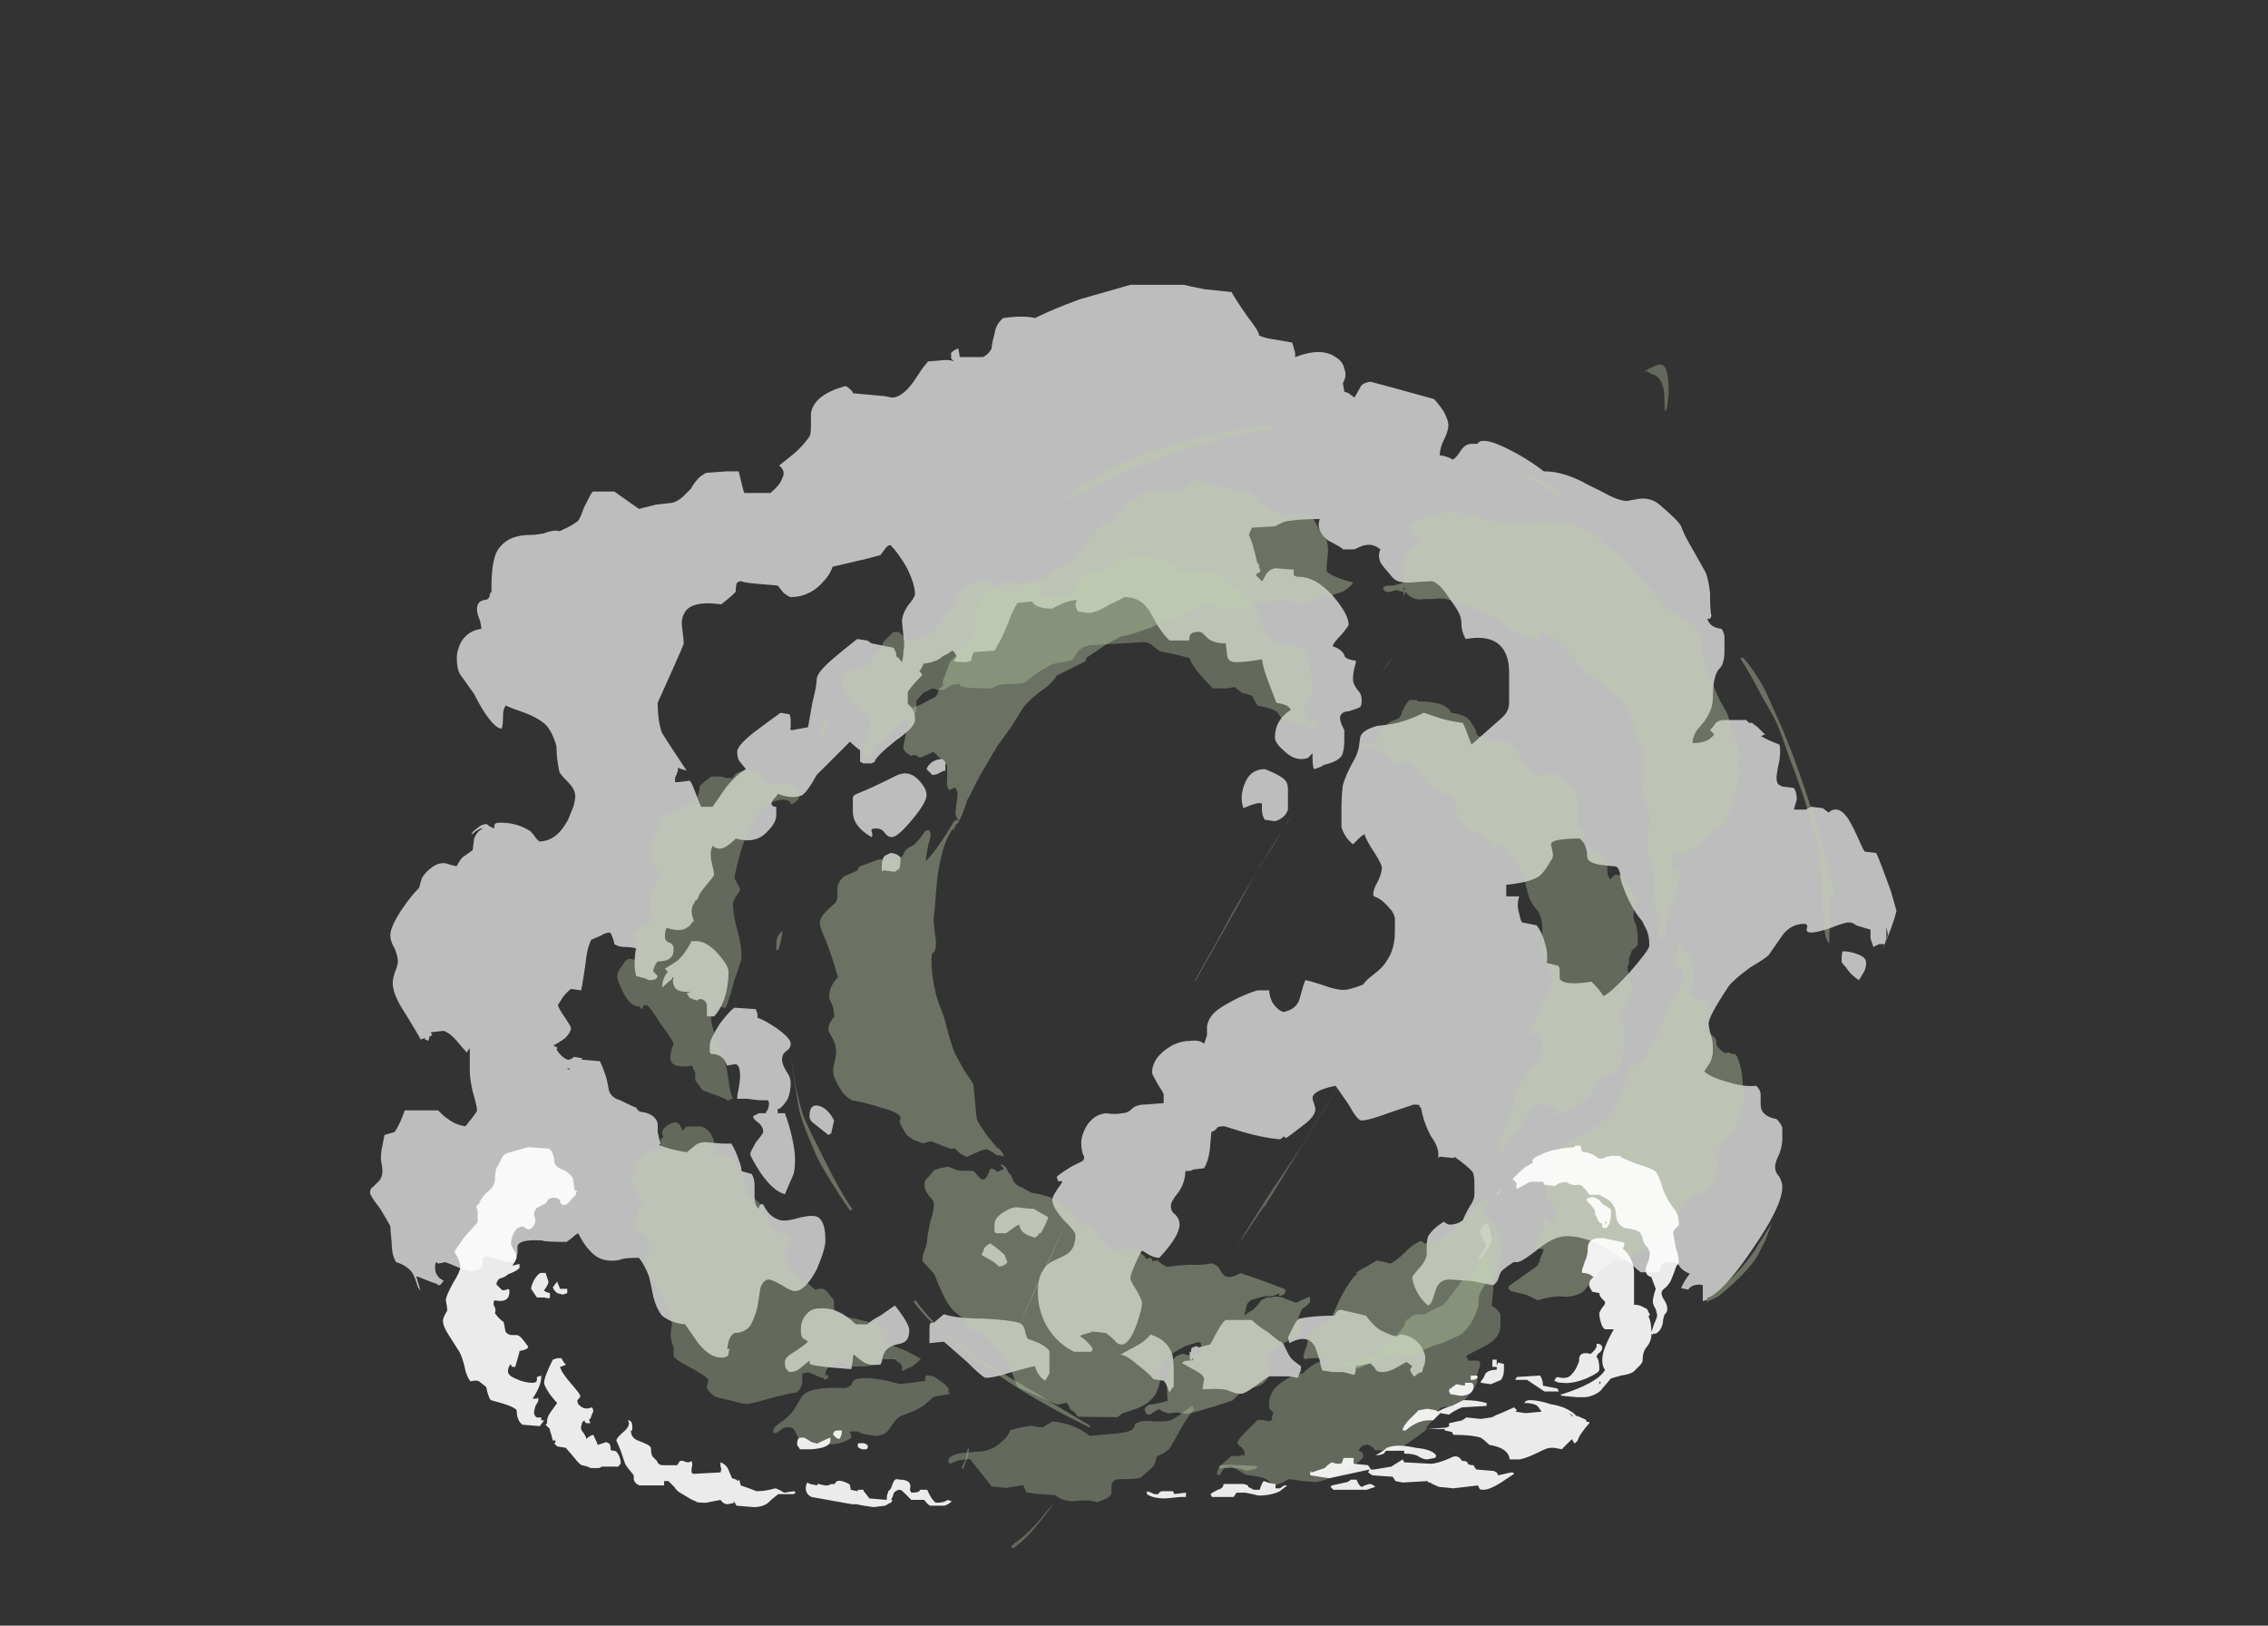 <?xml version="1.0" encoding="UTF-8" standalone="no"?>
<svg xmlns:ffdec="https://www.free-decompiler.com/flash" xmlns:xlink="http://www.w3.org/1999/xlink" ffdec:objectType="frame" height="393.55px" width="549.15px" xmlns="http://www.w3.org/2000/svg">
  <rect width="100%" height="100%" fill="#333333" stroke="none"/>
  <g transform="matrix(1.0, 0.0, 0.0, 1.0, 256.7, 341.75)">
    <use ffdec:characterId="628" height="38.35" transform="matrix(7.0, 0.0, 0.0, 7.0, -167.1, -272.8)" width="52.8" xlink:href="#shape0"/>
    <use ffdec:characterId="629" height="32.7" transform="matrix(7.0, 0.0, 0.0, 7.0, -107.25, -206.95)" width="35.3" xlink:href="#shape1"/>
    <use ffdec:characterId="626" height="36.45" transform="matrix(6.095, -2.724, 2.724, 6.095, -109.236, -174.346)" width="39.75" xlink:href="#shape2"/>
    <use ffdec:characterId="630" height="12.5" transform="matrix(7.0, 0.0, 0.0, 7.0, -149.45, -64.4)" width="42.75" xlink:href="#shape3"/>
  </g>
  <defs>
    <g id="shape0" transform="matrix(1.0, 0.0, 0.0, 1.0, 25.15, 27.1)">
      <path d="M12.95 -21.6 L13.15 -21.6 Q13.3 -21.85 14.05 -21.5 14.8 -21.15 15.45 -20.65 16.15 -20.65 16.95 -20.2 17.35 -20.0 17.55 -19.9 17.9 -19.7 18.15 -19.65 18.3 -19.6 18.45 -19.65 L18.75 -19.7 Q19.15 -19.75 19.45 -19.5 20.1 -18.95 20.2 -18.75 20.3 -18.45 20.6 -17.95 L21.05 -17.15 Q21.15 -16.9 21.2 -16.45 21.2 -15.8 21.25 -15.65 L21.2 -15.55 21.1 -15.55 21.15 -15.45 Q21.25 -15.25 21.6 -15.2 21.7 -15.05 21.7 -14.9 L21.7 -14.45 Q21.7 -14.2 21.65 -14.05 21.65 -13.95 21.5 -13.8 21.3 -13.55 21.3 -12.85 21.3 -12.4 21.0 -12.0 L20.75 -11.7 Q20.65 -11.55 20.6 -11.35 L20.6 -11.25 Q21.1 -11.25 21.3 -11.5 L21.35 -11.55 21.2 -11.7 Q21.3 -11.8 21.4 -11.95 21.5 -12.05 21.7 -12.05 L22.45 -12.05 22.55 -11.95 22.65 -11.95 22.85 -11.8 23.1 -11.55 Q23.0 -11.5 22.95 -11.5 23.2 -11.35 23.6 -11.2 23.65 -11.05 23.6 -10.65 23.5 -10.2 23.5 -10.05 23.5 -9.85 23.6 -9.8 L23.7 -9.75 24.1 -9.7 Q24.2 -9.55 24.2 -9.3 L24.1 -8.95 24.5 -8.95 Q24.6 -9.0 24.7 -9.05 L25.1 -9.0 25.3 -8.85 Q25.65 -9.15 26.0 -8.6 26.15 -8.35 26.35 -7.9 26.5 -7.55 26.55 -7.5 L26.95 -7.45 Q27.05 -7.25 27.45 -6.15 L27.65 -5.45 Q27.5 -4.85 27.15 -4.1 L27.25 -4.3 27.05 -4.3 Q26.95 -4.25 26.85 -4.2 26.8 -4.35 26.75 -4.5 L26.75 -4.8 Q26.4 -4.9 26.25 -4.95 26.15 -5.05 26.0 -5.05 25.85 -5.05 25.35 -4.85 24.9 -4.7 24.7 -4.7 24.5 -4.7 24.55 -4.85 24.6 -5.0 24.45 -5.0 24.0 -5.0 23.7 -4.6 L23.25 -3.95 Q23.2 -3.85 22.6 -3.5 22.05 -3.1 21.85 -2.85 21.15 -1.8 21.15 -1.55 21.15 -1.5 21.2 -1.25 21.3 -1.0 21.3 -0.65 21.3 -0.4 21.2 -0.2 L21.0 0.1 Q21.2 0.3 21.75 0.45 22.35 0.65 22.8 0.6 22.95 0.75 22.95 0.9 22.95 1.05 22.95 1.25 22.95 1.65 23.5 1.75 23.65 1.9 23.7 2.05 23.7 2.2 23.7 2.45 23.7 2.65 23.6 2.95 23.45 3.25 23.45 3.4 23.45 3.6 23.6 3.75 23.7 3.95 23.7 4.1 23.7 4.75 22.7 6.2 21.7 7.7 21.1 7.95 L21.1 8.0 20.95 8.05 20.95 7.5 Q20.85 7.45 20.65 7.5 20.5 7.55 20.45 7.65 L20.2 7.6 Q20.3 7.35 20.5 7.1 20.25 7.0 20.15 6.85 20.1 6.75 19.95 6.7 L19.7 6.7 Q19.5 6.75 19.5 6.8 L19.45 7.05 18.8 7.05 Q18.35 6.65 17.9 6.4 17.0 5.8 16.25 5.8 15.8 5.8 15.25 6.25 14.75 6.65 14.55 6.7 L14.4 6.7 Q14.1 6.9 14.0 7.0 13.95 7.05 13.9 7.2 13.85 7.4 13.7 7.5 L12.95 7.35 12.2 7.3 Q11.8 7.3 11.7 7.7 L11.6 8.0 Q11.55 8.15 11.45 8.2 11.2 8.0 11.05 7.7 10.9 7.4 10.9 7.2 L11.1 6.95 Q11.35 6.7 11.4 6.45 11.4 6.4 11.4 6.15 11.4 5.95 11.45 5.8 11.65 5.5 12.0 5.3 12.1 5.4 12.2 5.4 12.45 5.4 12.65 5.25 12.75 5.0 12.9 4.75 13.05 4.55 13.05 4.35 L13.05 3.95 Q13.05 3.75 13.0 3.6 12.85 3.4 12.35 3.05 L12.35 3.1 11.85 3.05 11.8 3.1 11.8 2.95 Q11.8 2.7 11.55 2.35 11.3 1.9 11.2 1.35 11.15 1.35 11.15 1.3 11.2 1.25 10.95 1.25 L10.2 1.5 Q9.4 1.8 9.15 1.8 9.0 1.8 8.7 1.25 L8.25 0.6 Q7.5 0.75 7.45 1.0 7.45 1.1 7.5 1.2 L7.55 1.4 Q7.55 1.65 7.15 1.95 6.7 2.3 6.55 2.4 6.5 2.4 6.45 2.35 L6.4 2.4 Q6.35 2.45 6.3 2.45 5.75 2.4 5.05 2.2 L4.4 2.0 Q4.2 2.0 4.15 2.05 4.1 2.15 3.95 2.2 L3.9 2.8 Q3.85 3.2 3.7 3.45 L3.3 3.5 Q3.3 3.55 3.05 3.55 3.05 3.95 2.8 4.3 2.55 4.6 2.55 4.75 2.55 4.95 2.7 5.05 2.85 5.2 2.85 5.4 2.85 5.8 2.15 6.55 2.0 6.55 1.8 6.45 1.65 6.35 1.55 6.3 1.45 6.45 1.3 6.8 1.15 7.15 1.15 7.25 1.15 7.35 1.35 7.65 1.55 8.0 1.55 8.1 1.55 8.35 1.35 8.9 1.1 9.55 0.85 9.55 0.7 9.55 0.6 9.4 0.45 9.25 0.3 9.15 L-0.15 9.1 -0.3 9.15 Q-0.5 9.2 -0.6 9.25 L-0.4 9.4 Q-0.25 9.55 -0.15 9.7 L-0.2 9.8 -0.8 9.8 Q-1.4 9.5 -1.75 8.9 -2.05 8.35 -2.05 7.75 -2.05 7.2 -1.85 6.95 -1.75 6.75 -1.4 6.6 -1.05 6.45 -0.95 6.35 -0.75 6.15 -0.75 5.75 -0.75 5.65 -1.15 5.25 -1.55 4.8 -1.55 4.55 -1.55 4.4 -1.25 4.0 L-1.2 3.9 -1.35 3.9 -1.4 3.75 Q-1.3 3.65 -0.9 3.4 L-0.5 3.2 Q-0.4 3.1 -0.5 2.95 -0.55 2.75 -0.55 2.55 -0.55 2.35 -0.4 2.05 -0.15 1.6 0.3 1.55 0.65 1.6 0.85 1.55 1.05 1.55 1.2 1.4 1.35 1.25 1.65 1.25 L2.3 1.2 Q2.3 1.25 2.3 0.9 2.3 0.85 2.1 0.55 1.9 0.2 1.9 0.15 1.9 -0.4 2.6 -0.8 2.9 -0.95 3.2 -0.95 3.55 -1.0 3.7 -0.85 3.75 -1.0 3.8 -1.15 L3.8 -1.45 Q3.85 -1.8 4.2 -2.05 4.4 -2.2 4.9 -2.45 5.35 -2.65 5.55 -2.7 L5.95 -2.7 Q5.95 -2.55 6.05 -2.3 6.25 -2.0 6.45 -1.95 6.9 -2.05 7.0 -2.4 L7.1 -2.75 Q7.15 -2.95 7.2 -3.05 7.3 -3.05 7.9 -2.85 8.45 -2.65 8.75 -2.75 8.95 -2.8 9.2 -2.9 9.3 -3.05 9.5 -3.2 9.9 -3.5 10.0 -3.7 10.3 -4.1 10.3 -4.75 L10.3 -5.2 Q10.25 -5.4 10.15 -5.5 9.9 -5.8 9.7 -5.9 9.55 -5.95 9.55 -6.0 9.55 -6.2 9.7 -6.45 9.85 -6.75 9.85 -6.95 9.85 -7.05 9.6 -7.45 9.3 -7.9 9.25 -8.1 9.15 -8.05 9.05 -7.95 L8.85 -7.75 Q8.55 -8.0 8.45 -8.35 8.45 -8.5 8.45 -8.95 8.45 -9.4 8.5 -9.8 8.6 -10.15 8.85 -10.6 9.0 -10.85 9.05 -11.1 L9.1 -11.45 Q9.15 -11.7 9.7 -11.85 10.35 -11.9 10.85 -12.1 11.1 -12.2 11.3 -12.3 L11.9 -12.1 Q12.25 -12.0 12.65 -11.95 12.75 -11.75 12.95 -11.2 L13.8 -11.95 Q14.1 -12.2 14.15 -12.3 14.25 -12.45 14.25 -12.65 L14.25 -13.7 Q14.25 -14.05 14.15 -14.3 13.85 -15.05 12.75 -14.85 12.6 -15.1 12.6 -15.4 12.6 -15.65 12.4 -15.95 L12.05 -16.45 Q11.75 -16.85 11.55 -16.85 L10.75 -16.8 Q10.35 -16.8 10.2 -17.0 9.85 -17.4 9.8 -17.5 9.7 -17.75 9.8 -17.95 9.55 -18.15 9.3 -18.1 9.2 -18.1 8.9 -17.95 L8.5 -17.95 Q8.5 -18.0 8.0 -18.25 7.55 -18.6 7.7 -19.0 6.85 -19.0 6.45 -18.9 6.35 -18.85 6.15 -18.75 L5.35 -18.7 5.25 -18.45 Q5.35 -18.25 5.45 -17.85 L5.55 -17.45 5.6 -17.45 5.6 -17.35 5.65 -17.2 5.55 -17.1 5.55 -17.15 Q5.5 -17.1 5.5 -17.05 L5.7 -16.85 Q5.75 -16.9 5.85 -17.1 5.95 -17.25 6.15 -17.3 L6.8 -17.25 6.8 -17.1 Q6.8 -17.0 7.0 -17.0 7.55 -17.0 8.15 -16.35 8.7 -15.7 8.7 -15.35 8.7 -15.3 8.45 -15.0 8.15 -14.7 8.15 -14.6 8.45 -14.5 8.55 -14.3 8.55 -14.15 8.95 -14.1 8.95 -14.0 8.9 -13.85 8.85 -13.65 8.85 -13.45 8.85 -13.3 9.0 -13.1 9.15 -12.95 9.15 -12.75 9.15 -12.55 9.1 -12.5 L9.0 -12.45 8.7 -12.35 Q8.45 -12.35 8.4 -12.15 8.4 -12.0 8.5 -11.8 L8.55 -11.7 Q8.55 -11.65 8.55 -11.4 8.55 -10.95 8.45 -10.8 8.3 -10.6 7.85 -10.5 7.7 -10.4 7.5 -10.35 7.45 -10.45 7.45 -10.8 L7.45 -10.9 7.35 -10.8 Q7.3 -10.7 7.05 -10.7 6.75 -10.7 6.45 -11.0 6.15 -11.25 6.15 -11.45 6.15 -12.05 6.7 -12.4 6.65 -12.5 6.55 -12.55 6.45 -12.6 6.2 -12.65 L5.95 -13.3 Q5.75 -13.8 5.7 -14.15 5.15 -14.05 4.8 -14.05 4.55 -14.05 4.5 -14.25 L4.45 -14.7 Q4.0 -14.7 3.8 -14.9 L3.65 -15.05 Q3.6 -15.1 3.5 -15.1 3.25 -15.1 3.2 -14.95 3.2 -14.8 3.15 -14.8 L2.5 -14.8 Q2.3 -15.0 2.1 -15.3 L1.85 -15.75 Q1.55 -16.3 0.95 -16.3 L0.45 -16.05 Q-0.05 -15.75 -0.3 -15.75 L-0.65 -15.8 Q-0.7 -15.85 -0.75 -16.0 -0.75 -16.1 -0.7 -16.2 -0.85 -16.2 -1.15 -16.1 -1.5 -15.95 -1.55 -15.9 -1.9 -15.9 -2.1 -16.0 -2.25 -16.1 -2.25 -16.15 L-2.75 -16.1 Q-2.9 -15.9 -3.1 -15.35 -3.3 -14.85 -3.55 -14.45 L-4.25 -14.4 Q-4.35 -14.3 -4.35 -14.1 L-4.55 -14.05 Q-4.95 -14.05 -4.95 -14.1 -4.9 -14.2 -4.85 -14.25 L-4.95 -14.4 -5.0 -14.45 Q-5.1 -14.4 -5.15 -14.35 L-5.35 -14.25 Q-5.55 -14.05 -6.0 -14.0 -6.05 -13.9 -6.1 -13.8 L-6.15 -13.75 Q-6.1 -13.7 -6.05 -13.6 -6.5 -13.15 -6.55 -13.0 -6.55 -12.95 -6.55 -12.7 L-6.55 -12.6 Q-6.4 -12.5 -6.35 -12.35 -6.3 -12.3 -6.3 -12.05 -6.3 -11.8 -6.95 -11.35 -7.65 -10.8 -7.7 -10.6 L-7.8 -10.55 -8.1 -10.55 Q-8.15 -10.6 -8.2 -10.6 -8.2 -10.65 -8.2 -10.85 L-8.2 -11.0 Q-8.4 -11.15 -8.55 -11.3 L-9.2 -10.65 Q-9.6 -10.25 -9.7 -10.15 -10.0 -9.6 -10.2 -9.45 -10.55 -9.3 -11.05 -9.5 -11.05 -9.45 -11.2 -9.3 -11.35 -9.1 -11.15 -9.05 L-11.1 -9.05 -11.1 -8.75 Q-11.1 -8.5 -11.4 -8.2 -11.8 -7.75 -12.5 -7.95 -12.85 -7.6 -13.05 -7.6 -13.2 -7.6 -13.3 -7.7 -13.4 -7.5 -13.35 -7.2 -13.25 -6.8 -13.25 -6.7 -13.25 -6.65 -13.55 -6.3 -13.8 -6.0 -13.8 -5.9 -13.8 -5.85 -13.9 -5.8 L-13.95 -5.7 Q-14.1 -5.5 -13.95 -5.1 L-14.05 -5.0 Q-14.1 -4.9 -14.15 -4.9 -14.35 -4.7 -14.85 -4.85 L-14.9 -4.85 Q-14.95 -4.75 -14.95 -4.55 -14.95 -4.4 -14.8 -4.35 -14.65 -4.3 -14.65 -4.15 -14.65 -3.95 -14.7 -3.9 -14.8 -3.7 -15.2 -3.7 -15.3 -3.6 -15.35 -3.4 L-15.35 -3.35 Q-15.3 -3.3 -15.2 -3.2 L-15.25 -3.1 Q-15.35 -3.05 -15.5 -3.05 L-15.6 -3.1 -15.95 -3.2 Q-16.05 -3.65 -15.95 -4.15 -16.1 -4.2 -16.35 -4.2 -16.55 -4.2 -16.7 -4.3 -16.7 -4.35 -16.75 -4.5 -16.8 -4.65 -16.85 -4.7 -17.0 -4.7 -17.15 -4.6 L-17.5 -4.45 Q-17.65 -4.15 -17.7 -3.6 -17.8 -2.9 -17.85 -2.7 L-18.2 -2.75 Q-18.45 -2.55 -18.55 -2.35 L-18.65 -2.2 Q-18.65 -2.1 -18.4 -1.75 -18.2 -1.45 -18.2 -1.4 -18.2 -1.25 -18.4 -1.05 -18.6 -0.9 -18.8 -0.8 L-18.75 -0.75 -18.7 -0.75 Q-18.65 -0.7 -18.7 -0.65 -18.5 -0.35 -18.3 -0.3 -18.25 -0.3 -18.15 -0.35 L-18.1 -0.4 -17.8 -0.35 -17.85 -0.3 -17.8 -0.3 -17.2 -0.25 Q-17.1 -0.05 -17.0 0.25 -16.95 0.4 -16.9 0.7 -16.85 1.0 -16.5 1.1 -16.0 1.35 -15.95 1.35 -15.9 1.45 -15.8 1.5 -15.3 1.55 -15.2 1.9 -15.2 1.95 -15.2 2.2 -15.15 2.45 -15.1 2.6 L-15.15 2.65 Q-14.8 2.8 -14.2 2.9 L-13.95 2.7 Q-13.8 2.55 -13.55 2.55 L-12.95 2.6 -12.65 2.6 Q-12.5 2.85 -12.4 3.15 -12.3 3.4 -12.3 3.55 L-11.95 3.65 Q-11.85 3.8 -11.85 4.05 L-11.85 4.45 Q-11.85 4.75 -11.7 4.85 L-11.7 4.8 -11.65 4.7 -11.55 4.7 Q-11.35 5.15 -10.95 5.25 -10.75 5.3 -10.25 5.15 -9.8 5.05 -9.65 5.15 -9.4 5.3 -9.4 5.95 -9.4 6.25 -9.7 6.95 -10.1 7.7 -10.45 7.7 -10.6 7.7 -10.9 7.5 -11.25 7.3 -11.35 7.3 -11.55 7.3 -11.65 7.6 L-11.75 8.25 Q-11.85 8.65 -12.0 8.9 -12.2 9.15 -12.55 9.15 -12.7 9.25 -12.75 9.45 L-12.8 9.7 -12.7 9.7 Q-12.75 9.75 -12.75 9.9 -12.8 10.0 -13.0 10.0 -13.4 10.0 -13.8 9.5 L-14.25 8.85 Q-14.75 8.8 -15.05 8.55 -15.25 8.3 -15.35 7.9 -15.45 7.4 -15.5 7.2 -15.65 6.8 -15.85 6.55 -16.35 6.55 -16.45 6.6 -16.6 6.65 -16.8 6.65 -17.25 6.65 -17.55 6.3 -17.75 6.1 -17.95 5.7 -18.05 5.75 -18.15 5.85 L-18.35 6.0 Q-19.1 6.0 -19.2 5.95 -20.0 5.9 -20.05 6.15 L-20.05 6.4 Q-20.1 6.55 -20.2 6.7 -20.55 6.7 -20.75 6.6 -21.0 6.5 -21.15 6.5 -21.2 6.5 -21.25 6.6 L-21.25 6.75 Q-21.3 7.0 -21.6 7.0 -21.8 7.0 -22.05 6.9 -22.4 6.75 -22.55 6.7 L-22.8 6.75 -22.85 6.7 Q-22.9 6.7 -22.9 6.9 -22.9 7.1 -22.75 7.25 L-22.6 7.35 -22.65 7.4 Q-22.7 7.5 -22.8 7.5 -22.8 7.45 -23.0 7.4 L-23.5 7.2 -23.55 7.2 -23.4 7.7 -23.5 7.55 Q-23.6 7.2 -23.7 7.05 -23.9 6.8 -24.25 6.7 -24.4 6.45 -24.4 6.05 -24.45 5.55 -24.45 5.45 -24.5 5.35 -24.8 4.85 -25.15 4.4 -25.15 4.3 -25.15 4.15 -25.05 4.1 L-24.9 3.95 Q-24.65 3.75 -24.75 3.3 -24.8 3.1 -24.75 2.8 L-24.65 2.3 -24.3 2.2 Q-24.1 1.9 -23.95 1.45 L-22.8 1.45 Q-22.55 1.7 -22.45 1.75 -22.2 1.95 -21.85 2.0 L-21.65 1.75 Q-21.45 1.5 -21.45 1.45 -21.45 1.3 -21.6 0.8 -21.7 0.35 -21.7 0.1 L-21.7 -0.7 Q-21.75 -0.65 -21.8 -0.55 -21.9 -0.65 -22.15 -0.95 -22.35 -1.2 -22.6 -1.3 L-23.05 -1.25 -23.0 -1.15 -23.1 -1.1 Q-23.1 -1.0 -23.15 -0.95 -23.2 -1.0 -23.25 -1.0 L-23.25 -1.05 -23.4 -1.0 Q-23.5 -1.2 -23.9 -1.85 -24.3 -2.45 -24.35 -2.8 -24.4 -3.0 -24.3 -3.3 -24.15 -3.65 -24.2 -3.8 -24.2 -3.9 -24.3 -4.15 -24.45 -4.4 -24.45 -4.6 -24.45 -4.9 -24.05 -5.5 -23.75 -5.95 -23.45 -6.25 -23.4 -6.45 -23.35 -6.6 -23.15 -6.9 -22.85 -7.05 -22.6 -7.15 -22.4 -7.05 L-22.2 -7.0 -22.15 -7.0 Q-22.05 -7.2 -21.95 -7.3 L-21.6 -7.55 -21.55 -7.95 Q-21.45 -8.2 -21.25 -8.3 L-21.3 -8.3 Q-21.35 -8.3 -21.5 -8.2 -21.6 -8.1 -21.65 -8.1 -21.6 -8.2 -21.45 -8.3 -21.3 -8.45 -21.1 -8.45 -21.1 -8.4 -20.85 -8.3 L-20.85 -8.4 Q-20.85 -8.5 -20.65 -8.5 -20.05 -8.5 -19.6 -8.2 -19.5 -8.1 -19.4 -7.95 L-19.3 -7.85 Q-18.7 -7.85 -18.3 -8.6 -18.2 -8.85 -18.1 -9.1 -18.05 -9.35 -18.05 -9.4 -18.05 -9.65 -18.3 -9.9 -18.55 -10.15 -18.6 -10.25 -18.7 -10.7 -18.7 -11.1 -18.7 -11.2 -18.85 -11.55 -19.0 -11.85 -19.15 -11.95 -19.4 -12.15 -19.8 -12.3 -20.25 -12.45 -20.45 -12.55 -20.55 -12.45 -20.55 -12.2 -20.55 -11.85 -20.6 -11.75 -20.8 -11.75 -21.15 -12.25 -21.35 -12.55 -21.55 -12.95 -21.8 -13.3 -22.05 -13.65 -22.15 -13.85 -22.15 -14.2 -22.15 -14.45 -22.0 -14.75 -21.75 -15.15 -21.3 -15.2 -21.3 -15.3 -21.35 -15.5 -21.45 -15.7 -21.45 -15.9 -21.45 -16.15 -21.2 -16.2 -21.0 -16.2 -21.0 -16.45 L-20.95 -16.45 -20.95 -16.65 Q-20.95 -17.4 -20.8 -17.8 -20.5 -18.45 -19.6 -18.45 -19.45 -18.45 -19.15 -18.5 -18.9 -18.6 -18.7 -18.6 -18.6 -18.55 -18.45 -18.65 -18.3 -18.7 -18.0 -18.9 -17.9 -18.95 -17.75 -19.4 -17.5 -19.9 -17.45 -19.95 L-16.7 -19.95 -15.85 -19.35 -15.25 -19.5 -14.8 -19.55 Q-14.6 -19.55 -14.35 -19.75 -14.25 -19.85 -14.05 -20.05 -13.95 -20.25 -13.75 -20.45 -13.55 -20.6 -13.5 -20.6 L-12.8 -20.65 -12.4 -20.65 -12.3 -20.25 Q-12.25 -20.0 -12.2 -19.9 L-11.3 -19.9 Q-10.95 -20.2 -10.9 -20.4 -10.75 -20.65 -11.0 -20.85 L-10.5 -21.25 Q-10.2 -21.5 -9.95 -21.85 -9.9 -21.95 -9.9 -22.2 -9.9 -22.55 -9.9 -22.65 -9.8 -23.3 -8.7 -23.6 -8.6 -23.55 -8.5 -23.45 -8.45 -23.4 -8.45 -23.35 L-7.35 -23.25 -7.1 -23.2 Q-6.75 -23.2 -6.35 -23.75 L-6.05 -24.2 -5.85 -24.45 -5.25 -24.5 Q-5.05 -24.5 -4.95 -24.45 -5.0 -24.5 -5.05 -24.55 L-5.05 -24.75 Q-4.95 -24.85 -4.8 -24.9 L-4.75 -24.6 -3.95 -24.6 Q-3.75 -24.7 -3.65 -24.9 -3.65 -25.05 -3.55 -25.4 -3.5 -25.75 -3.25 -25.95 -2.55 -26.05 -2.15 -25.95 -1.55 -26.25 -0.6 -26.6 L1.15 -27.1 3.0 -27.1 Q3.2 -27.05 3.7 -26.95 L4.65 -26.85 Q4.75 -26.65 5.2 -26.0 5.6 -25.5 5.6 -25.35 5.8 -25.25 6.2 -25.2 L6.75 -25.1 6.85 -24.75 6.85 -24.6 Q7.75 -24.95 8.25 -24.6 8.5 -24.45 8.55 -24.2 8.65 -23.95 8.5 -23.7 L8.55 -23.4 Q8.6 -23.4 8.7 -23.35 L8.9 -23.2 9.1 -23.55 Q9.15 -23.7 9.45 -23.75 L10.2 -23.55 11.65 -23.15 Q11.8 -23.0 12.0 -22.7 12.15 -22.4 12.15 -22.25 12.15 -22.05 12.0 -21.75 11.85 -21.45 11.85 -21.2 11.95 -21.2 12.1 -21.15 12.25 -21.1 12.3 -21.05 12.45 -21.15 12.6 -21.4 12.75 -21.6 12.95 -21.6 M6.6 -9.65 L6.6 -9.4 Q6.6 -9.05 6.6 -8.95 6.5 -8.65 6.15 -8.55 L5.8 -8.6 Q5.7 -8.75 5.7 -8.95 5.7 -9.0 5.7 -9.15 5.65 -9.25 5.05 -9.0 L5.05 -9.05 Q5.0 -9.15 5.0 -9.35 5.0 -9.65 5.15 -9.95 5.35 -10.35 5.8 -10.35 6.45 -10.1 6.55 -9.9 6.6 -9.8 6.6 -9.65 M15.7 -7.2 Q15.65 -7.1 15.55 -6.95 15.45 -6.8 15.35 -6.7 15.1 -6.45 14.15 -6.35 L14.15 -5.95 14.3 -5.95 Q14.5 -5.95 14.6 -5.95 14.5 -5.65 14.6 -5.35 14.65 -5.1 14.7 -5.05 L15.2 -4.95 Q15.4 -4.7 15.5 -4.3 15.6 -3.95 15.55 -3.65 L15.95 -3.55 Q16.0 -3.5 16.0 -3.35 16.0 -3.15 16.0 -3.1 16.15 -2.85 17.1 -3.0 17.45 -2.65 17.5 -2.5 17.7 -2.55 18.4 -3.3 19.1 -4.1 19.1 -4.25 19.1 -4.6 19.0 -4.8 18.95 -4.9 18.85 -5.1 18.45 -5.55 18.15 -6.4 L18.1 -6.6 Q18.1 -6.8 18.0 -6.95 17.95 -7.0 17.75 -7.0 L17.35 -7.05 Q17.1 -7.1 17.0 -7.2 16.95 -7.25 16.95 -7.35 16.95 -7.7 16.7 -7.95 15.7 -7.95 15.7 -7.75 L15.75 -7.5 Q15.8 -7.3 15.7 -7.2 M27.3 -4.8 L27.3 -4.5 27.25 -4.35 Q27.35 -4.55 27.35 -4.65 L27.3 -4.9 27.3 -4.8 M26.6 -3.65 Q26.6 -3.45 26.5 -3.3 L26.35 -3.05 Q26.05 -3.25 25.9 -3.5 25.75 -3.65 25.75 -3.7 25.75 -4.05 25.8 -4.05 26.05 -4.05 26.3 -3.95 26.6 -3.85 26.6 -3.65 M5.35 8.7 Q5.55 8.9 5.95 9.15 6.3 9.45 6.35 9.45 6.45 9.5 6.5 9.65 L6.6 9.85 Q6.7 10.05 6.85 10.15 L7.05 10.3 Q7.05 10.5 7.0 10.55 L7.0 10.5 6.95 10.7 6.65 10.65 5.95 10.65 Q5.85 10.7 5.45 11.0 5.1 11.25 5.0 11.25 4.8 11.25 4.7 11.2 L4.55 11.15 Q4.4 11.05 3.65 11.1 L3.65 11.05 3.7 10.75 Q3.7 10.6 3.4 10.45 L2.95 10.2 Q2.95 10.1 3.25 10.1 3.2 10.1 3.2 9.9 L3.2 9.8 3.25 9.8 Q3.25 9.65 3.3 9.65 L3.45 9.6 3.5 9.65 3.9 9.55 Q3.95 9.5 4.15 9.1 4.35 8.75 4.45 8.7 L5.35 8.7 M3.3 10.05 L3.25 10.1 3.3 10.1 Q3.35 10.05 3.3 10.0 L3.3 10.05 M1.35 9.6 Q1.65 9.45 1.85 9.2 2.45 9.4 2.6 9.9 2.65 10.05 2.65 10.65 L2.65 11.0 Q2.6 11.05 2.5 11.2 L2.4 10.95 Q2.35 10.85 2.3 10.8 L1.95 10.75 Q1.8 10.55 1.4 10.25 1.0 9.9 0.8 9.9 L1.35 9.6 M9.9 9.1 Q10.3 9.3 10.4 9.25 10.45 9.25 10.45 9.2 10.9 9.2 11.2 9.6 11.35 9.85 11.35 10.0 11.35 10.2 11.3 10.3 11.25 10.4 11.25 10.5 11.2 10.5 11.1 10.55 11.0 10.65 10.95 10.65 L10.85 10.5 Q10.8 10.4 10.9 10.3 L10.7 10.15 10.35 10.35 Q10.1 10.5 9.85 10.5 9.65 10.5 9.6 10.35 9.5 10.25 9.45 10.2 L8.95 10.3 Q8.95 10.5 8.9 10.6 L8.5 10.5 8.15 10.5 7.8 10.45 Q7.75 10.4 7.7 10.1 7.6 9.8 7.55 9.65 7.3 9.15 6.65 9.5 L6.6 9.3 Q6.7 9.1 6.8 8.9 6.9 8.7 7.0 8.65 7.5 8.55 8.2 8.55 L8.3 8.4 Q8.35 8.35 8.45 8.35 L9.3 8.55 Q9.4 8.7 9.55 8.85 9.75 9.05 9.9 9.1 M-7.35 -17.95 L-7.5 -17.75 Q-8.05 -17.6 -8.3 -17.55 L-9.15 -17.35 Q-9.25 -17.05 -9.55 -16.75 -10.0 -16.3 -10.6 -16.3 -10.65 -16.3 -10.85 -16.45 L-11.05 -16.7 -11.65 -16.75 Q-12.25 -16.8 -12.3 -16.85 -12.4 -16.85 -12.45 -16.8 -12.5 -16.75 -12.5 -16.5 -12.5 -16.45 -13.0 -16.05 -14.1 -16.2 -14.3 -15.7 -14.4 -15.5 -14.35 -15.2 -14.3 -14.85 -14.3 -14.7 -14.3 -14.65 -14.75 -13.65 L-15.2 -12.65 Q-15.2 -12.0 -15.05 -11.6 -14.9 -11.35 -14.2 -10.3 -14.4 -10.35 -14.5 -10.4 L-14.5 -10.3 Q-14.55 -10.15 -14.6 -10.05 L-14.6 -9.9 -14.5 -9.9 -14.1 -9.95 Q-14.05 -9.95 -13.9 -9.55 -13.75 -9.15 -13.7 -9.05 L-13.3 -9.05 -12.85 -9.7 Q-12.5 -10.15 -12.15 -10.35 L-12.35 -10.6 Q-12.45 -10.7 -12.45 -10.95 -12.45 -11.2 -11.7 -11.75 -11.3 -12.05 -10.95 -12.3 L-10.65 -12.25 Q-10.6 -12.2 -10.6 -12.0 L-10.6 -11.8 Q-10.65 -11.7 -10.55 -11.7 L-10.0 -11.8 -9.85 -12.65 Q-9.7 -13.25 -9.7 -13.45 -9.7 -13.7 -9.1 -14.2 -8.75 -14.5 -8.3 -14.85 L-7.95 -14.8 -7.8 -14.7 -7.05 -14.55 Q-7.0 -14.5 -6.95 -14.35 L-6.95 -14.25 Q-6.85 -14.2 -6.8 -14.1 L-6.75 -14.05 Q-6.7 -14.25 -6.7 -14.45 -6.65 -14.6 -6.7 -14.95 L-6.75 -15.45 Q-6.75 -15.7 -6.55 -16.0 -6.3 -16.3 -6.3 -16.4 -6.3 -16.75 -6.6 -17.35 -6.9 -17.85 -7.15 -18.1 -7.25 -18.1 -7.35 -17.95 M-13.1 -3.95 Q-12.75 -3.55 -12.75 -3.35 -12.75 -2.95 -12.85 -2.55 -13.0 -2.05 -13.25 -1.8 L-13.5 -1.8 Q-13.5 -1.85 -13.5 -2.2 -13.55 -2.4 -13.75 -2.4 L-13.85 -2.35 -14.0 -2.4 -14.1 -2.45 -14.2 -2.6 -14.05 -2.65 -14.2 -2.65 Q-14.6 -2.65 -14.65 -2.9 -14.7 -3.0 -14.65 -3.15 L-14.7 -3.15 -14.7 -3.1 -15.05 -2.8 Q-15.05 -3.0 -14.95 -3.2 L-14.85 -3.35 -14.95 -3.45 -14.55 -3.7 Q-14.3 -3.9 -14.05 -4.35 L-14.05 -4.4 -13.85 -4.4 Q-13.5 -4.4 -13.1 -3.95 M-11.8 -2.05 Q-11.8 -2.0 -11.75 -1.9 L-11.75 -1.75 Q-11.55 -1.7 -11.1 -1.4 -10.6 -1.05 -10.6 -0.85 -10.6 -0.7 -10.75 -0.6 -10.9 -0.5 -10.9 -0.3 -10.9 -0.15 -10.75 0.1 -10.6 0.3 -10.6 0.5 -10.6 0.8 -10.7 1.05 -10.85 1.3 -11.0 1.4 L-11.05 1.4 -11.05 1.55 -10.8 1.55 Q-10.65 1.95 -10.55 2.4 -10.45 2.85 -10.45 3.15 -10.45 3.45 -10.5 3.65 L-10.8 4.35 Q-11.2 4.25 -11.65 3.6 -12.0 3.05 -12.0 2.95 -12.0 2.9 -11.8 2.55 -11.55 2.25 -11.55 2.2 -11.55 2.0 -11.75 1.85 -11.9 1.75 -11.9 1.65 L-11.7 1.55 -11.45 1.55 -11.45 1.5 Q-11.35 1.4 -11.35 1.2 -11.35 1.15 -11.4 1.1 L-11.7 1.1 -12.1 1.05 -12.45 1.05 Q-12.45 0.9 -12.4 0.7 -12.35 0.4 -12.35 0.25 -12.35 -0.1 -12.5 -0.15 L-12.8 -0.1 -12.9 -0.3 Q-13.05 -0.5 -13.35 -0.5 L-13.4 -0.55 -13.4 -0.8 Q-13.4 -1.0 -13.05 -1.55 -12.7 -2.0 -12.55 -2.1 L-11.8 -2.05 M-5.35 -10.7 L-5.25 -10.6 -5.25 -10.3 Q-5.3 -10.3 -5.4 -10.25 -5.55 -10.15 -5.7 -10.15 L-5.9 -10.35 Q-5.85 -10.5 -5.7 -10.6 -5.55 -10.7 -5.35 -10.7 M-5.9 -9.45 Q-5.9 -9.2 -6.4 -8.6 -6.9 -8.0 -7.1 -8.0 -7.25 -8.0 -7.35 -8.15 -7.45 -8.3 -7.65 -8.3 -7.85 -8.3 -7.8 -8.2 -7.75 -8.05 -7.8 -8.0 -8.25 -8.25 -8.4 -8.6 -8.45 -8.75 -8.45 -8.9 L-8.45 -9.35 Q-8.45 -9.45 -8.3 -9.5 -7.8 -9.7 -7.0 -10.1 -6.55 -10.35 -6.2 -10.0 -5.9 -9.7 -5.9 -9.45 M-6.8 -7.3 Q-6.8 -7.0 -6.85 -6.9 L-7.0 -6.8 -7.4 -6.85 -7.45 -6.8 -7.45 -7.0 Q-7.45 -7.25 -7.35 -7.35 L-7.15 -7.45 Q-6.95 -7.45 -6.8 -7.3 M-3.5 5.7 L-3.55 5.65 -3.55 5.4 Q-3.55 5.15 -3.2 4.95 -2.95 4.8 -2.8 4.8 L-2.35 4.85 -2.2 4.85 -1.95 5.0 Q-1.75 5.1 -1.7 5.15 -1.7 5.25 -1.95 5.7 L-2.0 5.7 Q-2.05 5.8 -2.15 5.85 -2.55 5.75 -2.65 5.55 L-2.7 5.4 -2.8 5.45 -3.15 5.7 -3.5 5.7 M-4.0 6.45 Q-3.95 6.35 -3.9 6.2 -3.8 6.1 -3.7 6.05 -3.4 6.25 -3.2 6.45 -3.15 6.6 -3.1 6.7 L-3.15 6.75 Q-3.25 6.85 -3.4 6.85 -3.55 6.7 -3.65 6.65 L-4.0 6.45 M-9.6 1.3 Q-9.3 1.4 -9.1 1.8 L-9.2 2.25 -9.3 2.3 Q-9.55 2.1 -9.8 1.9 -9.95 1.8 -9.95 1.65 -9.95 1.2 -9.6 1.3 M-6.7 8.6 Q-6.5 8.9 -6.5 9.05 -6.5 9.35 -6.65 9.45 -6.7 9.5 -6.95 9.55 -7.15 9.6 -7.25 9.7 -7.4 9.8 -7.45 10.15 L-7.5 10.25 -7.8 10.25 Q-7.85 10.25 -8.0 10.2 -8.2 10.1 -8.4 9.9 -8.45 9.9 -8.45 10.05 L-8.5 10.4 Q-9.95 10.3 -9.95 10.2 L-9.95 10.1 Q-10.0 10.15 -10.25 10.35 -10.4 10.5 -10.65 10.5 -10.7 10.45 -10.75 10.4 -10.8 10.35 -10.8 10.15 -10.8 10.0 -10.55 9.85 -10.15 9.6 -10.0 9.45 -10.05 9.4 -10.15 9.35 -10.25 9.3 -10.25 9.05 -10.25 8.7 -10.05 8.5 -9.9 8.3 -9.6 8.3 -8.95 8.25 -8.35 8.85 L-7.95 8.85 Q-7.8 8.7 -7.5 8.55 L-7.0 8.2 Q-6.9 8.3 -6.7 8.6 M-5.8 9.2 Q-5.8 9.1 -5.8 9.05 -5.8 8.8 -5.75 8.8 L-5.65 8.8 -5.6 8.75 -5.3 8.5 Q-4.85 8.65 -3.95 8.65 -3.0 8.7 -2.7 8.8 -2.55 8.85 -2.5 9.05 -2.45 9.3 -2.4 9.35 L-2.0 9.5 Q-1.65 9.7 -1.65 9.8 L-1.65 10.55 -1.8 10.8 Q-2.05 10.65 -2.15 10.3 -2.25 10.3 -2.95 10.5 -3.55 10.7 -3.85 10.7 -3.95 10.7 -4.5 10.15 L-5.3 9.45 -5.8 9.5 -5.8 9.2 M-18.3 0.0 L-18.35 0.0 -18.25 0.05 -18.25 0.0 -18.3 0.0" fill="#ffffff" fill-opacity="0.678" fill-rule="evenodd" stroke="none"/>
    </g>
    <g id="shape1" transform="matrix(1.0, 0.0, 0.0, 1.0, 17.75, 17.55)">
      <path d="M12.1 5.85 Q12.1 5.75 12.15 5.65 12.2 5.55 12.35 5.5 12.4 5.55 12.45 5.8 12.5 6.0 12.5 6.1 12.5 6.15 12.35 6.4 12.15 6.7 12.05 6.75 L12.05 6.7 12.2 6.45 Q12.3 6.3 12.3 6.25 12.3 6.2 12.2 6.05 12.1 5.9 12.1 5.85" fill="#ffffff" fill-opacity="0.349" fill-rule="evenodd" stroke="none"/>
      <path d="M1.4 -17.3 Q1.45 -17.2 1.8 -17.05 L1.85 -17.0 1.85 -17.05 1.9 -17.05 Q2.2 -16.95 3.05 -16.95 L3.25 -16.75 Q3.35 -16.6 3.4 -16.55 3.9 -16.35 4.25 -15.85 4.55 -15.45 4.55 -15.15 L4.55 -15.1 4.6 -15.1 Q4.7 -14.8 4.8 -14.75 4.95 -14.55 5.35 -14.55 5.95 -14.55 6.15 -14.1 6.25 -13.9 6.25 -13.35 6.25 -13.25 6.3 -13.15 6.35 -13.05 6.35 -13.0 6.35 -12.9 6.25 -12.75 L6.1 -12.6 Q6.05 -12.5 6.05 -12.35 L6.0 -12.15 6.05 -12.05 6.25 -11.85 6.5 -11.8 6.45 -11.7 6.35 -11.6 Q6.15 -11.6 6.05 -11.7 5.85 -11.8 5.4 -11.85 5.25 -11.9 5.2 -12.0 L5.1 -12.15 Q5.0 -12.3 4.4 -12.4 L4.2 -12.75 3.85 -12.85 3.6 -13.05 3.35 -13.0 Q3.15 -13.0 2.85 -13.0 2.6 -13.25 2.35 -13.55 2.1 -13.85 2.05 -14.05 L1.45 -14.2 Q1.1 -14.25 1.0 -14.3 L0.8 -14.45 Q0.65 -14.6 0.45 -14.6 L-1.25 -14.5 Q-1.6 -14.5 -1.8 -14.3 -1.95 -14.05 -2.0 -14.0 -2.05 -13.95 -2.4 -13.9 -2.75 -13.85 -2.85 -13.75 -3.15 -13.6 -3.4 -13.4 L-3.65 -13.2 Q-3.75 -13.15 -4.35 -13.15 -4.4 -13.15 -4.6 -13.1 -4.8 -13.0 -4.85 -13.0 -5.85 -13.0 -5.9 -13.1 L-5.9 -13.15 Q-5.85 -13.15 -5.95 -13.15 -6.15 -13.15 -6.3 -13.05 L-6.45 -12.95 -6.7 -12.95 -6.8 -13.0 Q-6.85 -13.0 -6.95 -12.95 -7.05 -12.9 -7.15 -12.85 -7.4 -12.6 -7.4 -12.55 L-7.4 -12.25 Q-7.4 -12.1 -8.15 -11.55 -8.5 -11.25 -8.85 -11.0 -9.0 -10.8 -9.0 -10.65 -9.05 -10.65 -9.05 -10.6 L-9.25 -10.65 -9.25 -10.85 Q-9.25 -10.9 -9.15 -11.3 -9.0 -11.7 -9.0 -11.8 -9.0 -11.85 -9.1 -12.0 -9.15 -12.1 -9.15 -12.15 L-9.3 -12.15 Q-9.35 -12.25 -9.35 -12.45 L-9.4 -12.45 -9.7 -12.5 Q-9.75 -12.75 -9.9 -12.95 -10.0 -13.1 -10.0 -13.25 L-10.0 -13.45 Q-9.95 -13.6 -9.75 -13.65 -9.2 -13.7 -9.0 -13.9 L-8.9 -14.1 Q-8.8 -14.2 -8.7 -14.3 -8.65 -14.3 -8.6 -14.45 L-8.55 -14.6 -8.4 -14.75 Q-8.25 -14.9 -8.2 -14.95 L-8.0 -14.95 -7.7 -14.65 Q-7.25 -14.7 -7.0 -14.85 -6.75 -15.0 -6.7 -15.15 -6.65 -15.2 -6.25 -15.7 -6.15 -15.8 -6.0 -16.2 -5.8 -16.55 -5.1 -16.8 L-4.9 -16.75 -4.7 -16.5 Q-4.65 -16.4 -4.45 -16.35 L-3.9 -16.35 Q-3.8 -16.45 -3.6 -16.6 L-3.25 -16.6 Q-3.25 -16.55 -3.1 -16.25 -3.05 -16.15 -2.75 -16.15 -2.05 -16.15 -1.8 -16.5 -1.75 -16.6 -1.65 -16.8 -1.55 -16.95 -1.4 -17.0 L-0.85 -17.05 Q-0.65 -17.15 -0.5 -17.35 -0.35 -17.45 0.2 -17.55 L0.75 -17.5 Q1.05 -17.45 1.4 -17.3 M10.85 -12.4 Q11.05 -12.3 11.1 -12.15 11.65 -12.1 11.8 -11.8 L11.95 -11.55 Q11.95 -11.4 12.05 -11.35 12.3 -11.3 12.45 -11.2 L13.05 -11.2 Q13.25 -11.05 13.55 -10.55 13.8 -10.15 14.15 -9.9 L14.2 -10.0 14.25 -10.05 14.75 -10.05 Q15.15 -9.7 15.35 -9.45 15.55 -9.15 15.5 -8.9 15.45 -8.55 15.5 -8.3 15.5 -8.25 15.6 -8.15 15.7 -8.05 15.7 -8.0 L15.7 -7.9 Q15.65 -7.8 15.65 -7.7 15.65 -7.55 15.95 -7.45 16.35 -7.3 16.5 -7.05 16.5 -7.0 16.5 -6.65 16.5 -6.5 16.6 -6.4 L16.75 -6.55 16.95 -6.55 Q17.5 -5.8 17.5 -5.7 L17.45 -5.5 Q17.4 -5.35 17.4 -5.1 17.4 -5.0 17.5 -4.8 L17.55 -4.5 Q17.55 -4.2 17.55 -4.15 17.5 -4.05 17.35 -3.95 L17.25 -3.65 17.25 -3.5 Q17.2 -3.4 17.2 -3.35 17.2 -3.25 17.25 -3.0 17.35 -2.75 17.35 -2.65 17.35 -2.45 17.15 -2.1 L16.95 -1.7 Q16.95 -1.5 17.05 -1.45 17.1 -1.35 17.1 -1.25 L17.1 -0.75 Q17.05 -0.35 17.0 -0.1 16.95 0.3 16.3 0.45 16.2 0.45 16.1 0.6 16.0 0.8 16.0 0.9 16.0 1.1 15.45 1.45 L14.7 1.8 Q14.7 1.75 14.7 1.7 14.7 1.65 14.75 1.55 14.6 1.45 14.35 1.4 L14.1 1.35 Q14.0 1.35 13.75 1.75 L13.5 2.2 Q13.1 2.6 12.85 3.05 L12.75 3.05 12.75 2.85 Q12.75 2.65 13.0 2.1 13.25 1.55 13.25 1.35 13.3 1.0 13.55 0.6 13.7 0.35 14.1 -0.1 14.25 -0.4 14.25 -0.6 L14.2 -0.85 14.15 -1.15 14.1 -1.15 14.1 -1.2 14.05 -1.05 Q14.0 -1.05 14.0 -1.0 L13.85 -1.0 13.85 -1.1 Q13.85 -1.2 14.2 -2.0 14.6 -2.75 14.6 -2.85 14.6 -3.1 14.45 -3.4 14.3 -3.75 14.25 -4.05 14.25 -4.25 14.25 -4.65 14.25 -5.05 14.1 -5.3 13.85 -5.55 13.75 -5.9 L13.6 -6.5 Q13.55 -6.7 13.25 -7.05 12.9 -7.5 12.85 -7.65 12.75 -7.65 12.7 -7.6 L12.65 -7.5 12.6 -7.5 12.55 -7.35 12.5 -7.45 Q12.45 -7.5 12.45 -7.6 12.1 -8.0 11.9 -8.05 11.85 -8.05 11.65 -8.2 L11.4 -8.45 Q11.3 -8.55 11.25 -8.9 11.2 -9.25 11.05 -9.3 10.9 -9.3 10.7 -9.45 10.5 -9.6 10.35 -9.6 L10.05 -10.05 Q9.8 -10.4 9.65 -10.45 L9.35 -10.45 9.4 -10.4 Q9.4 -10.3 9.3 -10.3 9.1 -10.35 8.95 -10.55 L8.9 -10.65 8.75 -10.7 8.7 -10.7 Q8.65 -10.75 8.65 -10.85 L8.5 -10.9 7.95 -11.0 7.95 -11.1 Q8.0 -11.15 8.1 -11.1 L8.4 -11.05 Q8.5 -11.1 8.6 -11.4 8.75 -11.7 9.0 -11.85 L9.25 -11.95 Q9.35 -12.0 9.4 -12.2 L9.5 -12.4 9.65 -12.6 9.9 -12.6 9.95 -12.55 Q10.55 -12.55 10.85 -12.4 M12.45 7.1 Q12.55 7.3 12.55 7.35 L12.55 7.85 Q12.5 8.25 12.5 8.35 L12.65 8.45 Q12.75 8.55 12.8 8.65 L12.8 8.95 Q12.85 9.4 12.35 9.7 11.75 10.0 11.6 10.1 L11.65 10.15 11.7 10.25 12.05 10.25 12.1 10.35 Q12.1 10.45 12.05 10.55 12.0 10.7 12.0 10.75 L12.0 10.95 11.95 11.1 Q11.8 11.35 11.35 11.85 L10.9 11.85 Q10.7 11.85 10.65 12.0 L10.5 12.25 10.25 12.55 10.25 12.6 Q10.25 12.65 9.75 13.0 9.3 13.3 9.2 13.35 L8.45 13.35 Q8.45 13.25 8.2 13.15 L8.0 13.2 7.9 13.35 Q7.9 13.4 8.0 13.4 8.05 13.45 8.05 13.55 8.1 13.65 7.45 14.05 6.8 14.4 6.4 14.45 L5.85 14.4 Q5.6 14.35 5.5 14.35 5.45 14.35 5.3 14.45 5.15 14.5 5.05 14.55 L4.9 14.55 Q4.8 14.4 4.7 14.35 4.5 14.25 4.0 14.2 L3.75 14.05 Q3.55 13.95 3.5 13.9 L3.25 13.95 Q3.2 14.0 3.1 14.2 L3.0 14.2 3.0 14.1 Q3.05 13.95 3.15 13.85 3.25 13.75 3.5 13.55 L3.75 13.55 3.9 13.5 3.9 13.55 Q3.95 13.55 3.95 13.45 3.95 13.35 3.85 13.25 3.7 13.15 3.7 13.1 3.7 13.0 4.0 12.7 L4.4 12.3 4.6 12.3 4.8 12.35 4.9 12.3 4.9 12.2 Q4.9 12.15 4.95 12.05 L4.8 11.9 Q4.8 11.85 4.8 11.75 4.8 11.45 5.0 11.2 5.25 10.95 5.55 10.8 5.8 10.65 5.95 10.7 6.35 10.3 6.7 10.25 L7.1 10.25 Q7.15 10.3 7.15 10.4 7.4 10.3 7.75 10.3 L7.95 10.3 8.05 10.2 8.45 10.1 8.9 9.7 Q9.3 9.3 9.5 9.0 9.5 8.9 9.55 8.85 L9.6 8.8 9.6 8.85 Q9.7 8.7 9.85 8.65 L10.15 8.65 Q10.2 8.65 10.45 8.5 10.75 8.35 10.85 8.3 L11.5 7.45 11.8 7.45 12.05 6.95 Q12.3 6.5 12.5 6.35 L12.4 6.6 Q12.35 6.7 12.35 6.8 12.35 6.9 12.45 7.1 M2.15 11.8 L2.2 11.95 Q2.0 12.15 1.75 12.6 1.5 13.05 1.35 13.3 L1.15 13.45 Q0.9 13.55 0.9 13.6 L0.85 13.8 Q0.8 13.9 0.75 13.95 L0.35 14.3 Q0.15 14.35 -0.4 14.35 -0.6 14.35 -0.65 14.55 -0.65 14.7 -0.65 14.8 -0.65 14.9 -0.8 15.0 -0.9 15.05 -1.15 15.15 -1.4 15.05 -1.85 15.1 -2.3 15.15 -2.6 14.9 L-3.3 14.85 -3.6 14.8 Q-3.7 14.6 -3.7 14.55 L-4.3 14.65 -4.8 14.6 -5.15 14.15 Q-5.4 13.85 -5.55 13.65 L-5.95 13.7 -6.2 13.8 -6.25 13.8 Q-6.3 13.8 -6.3 13.7 -6.3 13.55 -5.9 13.45 L-5.35 13.4 Q-4.8 13.4 -4.45 13.05 -4.25 12.9 -4.15 12.65 L-3.75 12.55 -3.45 12.5 -3.15 12.55 -3.05 12.55 Q-3.0 12.55 -2.95 12.5 -2.85 12.45 -2.7 12.35 -2.2 12.4 -1.8 12.6 -1.6 12.7 -1.4 12.85 L-0.85 12.8 Q0.0 12.75 0.1 12.6 L0.15 12.5 Q0.15 12.4 0.25 12.4 0.4 12.3 0.8 12.35 L1.15 12.35 Q1.45 12.35 1.8 12.05 L2.15 11.8 M-15.2 -9.05 Q-14.9 -9.2 -14.9 -9.6 -14.9 -9.65 -14.5 -9.95 -14.35 -9.95 -14.2 -9.95 -14.05 -9.95 -14.0 -9.9 L-13.75 -9.9 Q-13.7 -10.05 -13.55 -10.1 -13.3 -10.2 -12.85 -10.15 -12.8 -10.1 -12.75 -10.0 -12.7 -9.85 -12.65 -9.8 -12.5 -9.6 -11.8 -9.75 L-11.5 -9.45 Q-11.45 -9.4 -11.45 -9.3 -11.45 -9.25 -11.5 -9.15 -11.6 -9.05 -11.7 -9.0 L-11.75 -9.0 Q-11.75 -9.05 -11.8 -9.1 -11.9 -9.15 -12.0 -9.15 -13.15 -9.15 -13.7 -6.45 L-13.6 -6.25 Q-13.5 -6.1 -13.5 -6.05 -13.5 -6.0 -13.65 -5.8 -13.75 -5.6 -13.75 -5.55 -13.75 -5.2 -13.6 -4.65 -13.45 -4.15 -13.45 -3.7 -13.45 -3.6 -13.7 -2.9 -13.9 -2.15 -14.0 -1.95 -14.1 -1.95 -14.2 -2.0 -14.25 -2.05 -14.25 -2.1 -14.35 -2.05 -14.4 -1.85 -14.5 -1.7 -14.5 -1.55 -14.5 -1.35 -14.3 -0.85 L-14.05 -0.15 Q-13.95 0.1 -13.9 0.55 -13.85 0.95 -13.75 1.2 L-13.8 1.2 -13.9 1.25 -13.95 1.25 -14.0 1.2 -14.25 1.1 -14.8 0.9 -15.05 0.55 -15.05 0.35 Q-15.05 0.25 -15.1 0.2 L-15.15 0.05 Q-15.85 0.15 -15.9 -0.15 -15.95 -0.35 -15.8 -0.7 -15.8 -0.8 -16.25 -1.4 -16.65 -2.05 -16.75 -2.05 -16.85 -2.05 -16.85 -2.0 L-16.9 -1.9 -16.95 -1.95 -16.95 -2.0 -17.0 -2.0 Q-17.3 -2.0 -17.55 -2.5 -17.75 -2.9 -17.75 -3.05 -17.75 -3.2 -17.55 -3.45 -17.4 -3.75 -17.15 -3.6 -17.0 -3.75 -17.0 -3.85 -17.0 -3.9 -17.1 -4.1 -17.15 -4.25 -17.15 -4.35 L-17.15 -4.55 -17.05 -4.55 Q-17.05 -4.85 -16.7 -4.8 -16.55 -4.95 -16.6 -5.25 L-16.65 -5.75 Q-16.6 -6.05 -16.45 -6.2 -16.3 -6.4 -16.3 -6.6 -16.3 -6.65 -16.45 -6.85 -16.6 -7.05 -16.6 -7.15 -16.6 -7.35 -16.45 -7.9 -16.25 -8.5 -16.2 -8.55 L-15.6 -8.85 Q-15.3 -9.0 -15.2 -9.05 M-12.8 4.85 L-12.6 5.25 Q-12.5 5.45 -12.4 5.6 -12.2 5.9 -11.85 5.9 L-11.8 5.95 -11.8 6.1 Q-11.8 6.15 -11.85 6.35 -11.95 6.5 -11.95 6.55 -11.95 6.85 -11.6 7.2 L-10.9 7.8 Q-10.65 7.7 -10.5 7.85 L-10.35 8.05 Q-10.25 8.1 -10.25 8.25 L-10.25 8.45 Q-10.15 8.7 -9.5 8.8 L-8.9 8.95 -8.65 9.0 -8.55 9.05 -8.55 9.1 Q-8.4 9.15 -8.4 9.3 -8.4 9.4 -8.45 9.45 L-8.55 9.55 Q-8.5 9.65 -7.9 9.85 -7.35 10.1 -7.25 10.2 -7.4 10.35 -7.55 10.45 -7.8 10.55 -7.85 10.6 L-7.9 10.6 -7.9 10.45 -7.95 10.35 -8.1 10.25 -8.15 10.2 -8.65 10.2 -8.85 10.4 -9.2 10.45 -9.75 10.45 Q-9.9 10.4 -10.1 10.25 -10.15 10.3 -10.25 10.35 L-10.4 10.45 Q-10.55 10.55 -10.55 10.75 L-10.45 10.75 -10.45 10.85 -10.5 10.85 -10.5 10.9 -10.6 10.9 -10.6 10.85 Q-10.7 10.85 -10.9 10.75 L-11.15 10.65 -11.35 10.7 -11.35 10.95 Q-11.35 11.2 -11.55 11.35 -11.7 11.35 -12.45 11.55 -13.15 11.75 -13.3 11.75 L-13.55 11.7 -14.35 11.5 Q-14.65 11.3 -14.65 11.15 -14.6 10.95 -14.6 10.9 -14.6 10.85 -15.1 10.55 -15.7 10.25 -15.8 10.1 L-15.8 9.8 Q-15.9 9.55 -15.9 9.35 -15.9 9.15 -15.85 9.0 L-15.95 8.7 Q-16.1 8.2 -16.2 8.05 L-16.3 7.85 Q-16.4 7.75 -16.4 7.6 L-16.65 7.3 Q-16.75 7.1 -16.75 6.75 L-16.75 6.65 Q-16.75 6.6 -16.65 6.45 L-16.65 6.4 Q-16.65 5.95 -16.85 5.85 L-17.0 5.8 Q-17.1 5.75 -17.1 5.55 -17.1 5.35 -17.05 5.1 -17.0 4.85 -16.85 4.8 L-16.9 4.7 -16.95 4.7 -17.0 4.6 -17.05 4.55 Q-17.25 4.25 -17.25 4.1 -17.25 3.75 -17.05 3.4 -16.75 2.85 -16.25 2.95 L-16.25 2.6 -16.15 2.5 -16.2 2.4 Q-16.2 2.2 -15.9 2.05 -15.6 1.9 -15.5 2.3 L-15.35 2.15 -14.85 2.15 Q-14.5 2.25 -14.4 2.7 L-14.35 3.05 -14.3 3.15 Q-13.75 3.1 -13.5 3.65 -13.45 3.8 -13.35 4.1 L-13.2 4.5 -13.0 4.65 Q-12.85 4.75 -12.8 4.85 M-8.4 10.95 L-8.2 11.0 Q-8.05 11.05 -7.95 11.05 -7.8 11.05 -7.1 10.95 -7.1 10.8 -7.05 10.75 L-6.8 10.8 Q-6.7 10.85 -6.5 11.0 -6.3 11.15 -6.25 11.3 L-6.3 11.25 -6.3 11.35 -6.25 11.35 -6.25 11.4 -6.8 11.5 -7.15 11.8 Q-7.35 11.95 -7.9 12.15 -8.05 12.2 -8.15 12.35 L-8.3 12.55 Q-8.45 12.85 -8.85 12.85 L-9.15 12.8 Q-9.4 12.75 -9.4 12.7 L-9.7 12.7 -9.7 12.75 Q-9.65 12.8 -9.65 12.9 -9.65 12.95 -9.9 13.05 -10.15 13.15 -10.5 13.15 L-10.85 13.1 -11.4 13.0 Q-11.5 12.9 -11.6 12.7 -11.65 12.55 -11.85 12.55 -12.0 12.55 -12.1 12.65 L-12.25 12.75 -12.35 12.75 -12.35 12.65 Q-12.35 12.55 -12.05 12.35 -11.7 12.1 -11.55 11.8 L-11.4 11.55 Q-11.35 11.45 -11.2 11.35 -10.85 11.15 -9.85 11.2 -9.75 11.15 -9.65 11.1 L-9.6 10.95 Q-9.5 10.85 -9.05 10.85 L-8.65 10.9 -8.4 10.95" fill="#bfd0aa" fill-opacity="0.349" fill-rule="evenodd" stroke="none"/>
    </g>
    <g id="shape2" transform="matrix(1.0, 0.0, 0.0, 1.0, 19.5, 19.05)">
      <path d="M2.0 -17.45 Q2.25 -17.3 2.3 -17.15 2.5 -17.2 3.0 -17.35 L3.15 -17.35 Q3.95 -16.6 4.25 -16.45 4.65 -16.25 4.75 -16.0 L4.8 -15.75 4.85 -15.6 4.9 -15.6 Q5.0 -15.5 5.1 -15.3 5.2 -15.15 5.35 -15.0 5.45 -14.95 5.8 -14.8 6.1 -14.65 6.2 -14.6 6.4 -14.45 6.4 -14.05 6.4 -13.8 6.45 -13.7 6.5 -13.6 6.5 -13.5 6.5 -13.25 6.3 -12.9 6.05 -12.5 6.05 -12.4 6.05 -12.3 6.35 -12.0 6.55 -11.8 6.75 -11.65 6.7 -11.6 6.55 -11.55 L6.3 -11.5 5.7 -11.55 5.6 -11.65 Q4.8 -11.6 4.55 -11.8 4.45 -12.0 4.3 -12.05 3.75 -12.25 3.4 -12.35 L2.95 -12.45 2.5 -12.5 Q2.0 -12.6 1.8 -13.1 L1.25 -13.1 0.3 -13.15 -0.65 -13.15 -1.2 -13.2 Q-1.65 -13.25 -1.7 -13.3 L-2.35 -13.25 -3.2 -13.1 Q-3.25 -13.0 -3.3 -13.0 L-4.45 -12.95 Q-4.7 -12.75 -5.3 -12.65 -5.9 -12.5 -6.15 -12.3 L-6.75 -11.9 -7.45 -11.5 -8.5 -10.75 -9.05 -10.3 -9.25 -10.15 Q-9.55 -9.8 -9.8 -9.6 L-9.85 -9.65 -9.85 -9.6 -9.8 -9.6 -9.85 -9.55 -10.0 -9.5 -10.15 -9.35 -10.15 -9.4 -10.1 -9.45 Q-10.6 -9.15 -10.95 -8.65 -11.25 -8.3 -11.65 -7.55 L-11.95 -7.0 Q-12.15 -6.7 -12.2 -6.5 -12.3 -6.2 -12.35 -6.0 -12.5 -5.6 -12.65 -5.6 -12.75 -5.6 -13.0 -4.85 -13.2 -4.1 -13.2 -3.75 -13.2 -3.4 -13.3 -2.85 -13.4 -2.25 -13.4 -1.95 L-13.35 -1.3 Q-13.25 -0.7 -13.25 -0.65 L-13.45 -0.05 Q-13.65 0.5 -13.65 0.6 -13.65 0.75 -13.55 1.25 L-13.4 1.8 -13.35 1.85 -13.3 2.05 -13.3 2.2 -13.4 2.1 Q-13.55 2.05 -13.6 1.9 L-13.75 1.7 Q-13.9 1.65 -14.1 1.65 L-14.55 1.65 -14.7 1.45 Q-14.8 1.25 -14.8 1.2 L-14.95 1.15 Q-15.05 1.05 -15.2 0.9 -15.35 0.75 -15.5 0.6 L-15.8 0.55 -16.05 0.3 Q-16.15 0.15 -16.2 0.05 -16.25 -0.25 -16.25 -0.45 -16.25 -0.55 -16.2 -0.55 -16.15 -0.6 -16.15 -0.65 -16.15 -0.85 -16.65 -1.25 -17.1 -1.65 -17.4 -1.85 -17.55 -1.9 -17.7 -2.3 -17.75 -2.6 -17.75 -2.9 -17.75 -3.15 -17.55 -3.4 -17.3 -3.7 -17.25 -3.95 -17.2 -4.1 -17.25 -4.45 -17.3 -4.75 -16.85 -4.95 -16.8 -5.1 -16.75 -5.3 L-16.75 -5.6 Q-16.65 -6.0 -16.15 -6.2 -16.0 -7.2 -16.0 -7.9 -16.0 -8.2 -15.9 -8.35 -15.7 -8.55 -15.15 -8.7 -15.0 -8.75 -14.9 -9.05 -14.8 -9.35 -14.45 -9.45 L-13.9 -9.45 Q-13.85 -9.55 -13.8 -9.55 L-13.05 -9.5 -12.65 -9.3 -12.4 -9.2 Q-12.35 -9.2 -12.25 -9.25 -12.15 -9.3 -12.05 -9.4 -11.95 -9.45 -11.75 -9.45 -11.65 -9.45 -11.35 -9.6 L-11.1 -9.75 -11.0 -9.75 Q-10.95 -9.75 -10.95 -9.65 -10.95 -9.5 -11.2 -9.25 L-11.5 -8.8 -11.5 -8.75 Q-10.9 -9.0 -10.0 -9.65 L-9.85 -9.65 -9.85 -9.85 -9.8 -9.95 -9.65 -10.2 Q-9.45 -10.5 -9.45 -10.6 L-9.45 -10.75 -9.7 -10.75 -9.7 -10.95 -9.55 -11.25 -9.4 -11.6 Q-9.4 -11.65 -9.65 -12.25 L-10.15 -12.25 Q-10.25 -12.3 -10.25 -12.35 -10.3 -12.45 -10.45 -12.45 L-10.55 -12.6 Q-10.6 -12.7 -10.6 -12.8 -10.6 -12.9 -9.65 -14.05 -9.6 -14.0 -9.45 -14.0 L-8.75 -14.05 Q-8.65 -14.1 -8.55 -14.25 L-8.35 -14.3 -8.3 -14.45 -7.75 -15.0 -7.1 -15.25 Q-6.6 -15.45 -6.45 -15.6 -6.35 -15.7 -6.35 -15.95 -6.3 -16.2 -6.2 -16.3 -5.9 -16.6 -5.7 -16.65 -5.5 -16.75 -4.9 -16.85 -4.65 -16.8 -4.55 -16.75 L-4.45 -16.6 -3.95 -16.45 -3.6 -16.35 -3.3 -16.4 Q-3.15 -16.45 -3.0 -16.5 L-2.3 -16.45 -2.15 -16.5 Q-1.9 -16.75 -1.45 -16.95 -0.75 -17.25 -0.65 -17.3 -0.55 -17.3 -0.45 -17.25 -0.4 -17.2 -0.3 -17.2 L-0.05 -17.35 0.3 -17.55 Q0.5 -17.7 0.6 -17.65 L0.75 -17.6 Q0.85 -17.6 0.95 -17.7 1.0 -17.75 1.4 -17.65 1.75 -17.55 2.0 -17.45 M10.5 -12.65 Q10.8 -12.65 11.1 -12.5 11.4 -12.35 11.85 -11.95 12.05 -11.75 12.5 -11.5 12.9 -11.2 13.15 -11.15 14.1 -10.9 14.85 -10.3 15.5 -9.75 15.65 -9.2 15.7 -9.1 15.95 -8.65 16.1 -8.3 16.15 -8.1 16.15 -7.9 16.3 -7.55 L16.5 -7.0 Q16.6 -6.65 16.65 -6.45 16.75 -6.15 16.9 -5.95 L17.3 -5.4 Q17.45 -5.1 17.45 -4.85 17.45 -4.7 17.35 -4.35 17.2 -3.95 17.2 -3.85 17.15 -3.4 17.15 -2.85 L17.15 -2.3 17.2 -1.8 Q17.2 -1.7 17.15 -1.35 17.05 -1.05 17.05 -0.85 17.1 -0.6 17.0 -0.3 L16.8 0.15 Q16.7 0.45 16.55 0.65 L16.1 1.1 15.75 1.6 Q15.55 1.85 15.2 1.9 14.8 1.95 14.25 2.15 13.8 2.25 13.65 2.25 13.55 2.25 13.55 2.2 L13.55 2.05 13.3 2.1 13.2 2.3 Q13.1 2.4 13.1 2.5 13.1 2.6 13.15 2.65 13.25 2.7 13.25 2.75 13.25 3.0 12.45 3.8 12.2 4.0 12.05 4.3 L11.8 4.75 Q11.75 4.75 11.65 4.7 11.65 4.65 11.65 4.55 11.65 4.4 11.9 3.85 L11.95 3.75 11.95 3.6 Q11.95 3.55 12.2 2.95 12.5 2.35 12.5 1.75 12.5 1.5 12.75 1.15 13.05 0.7 13.15 0.35 13.2 0.15 13.25 -0.45 13.3 -0.9 13.6 -0.9 13.6 -1.15 13.75 -1.55 13.9 -1.9 13.85 -2.15 13.85 -2.4 13.95 -2.85 L14.0 -3.4 Q14.0 -3.75 13.6 -4.45 13.15 -5.2 13.1 -5.35 L12.8 -6.35 Q12.55 -6.95 12.25 -7.25 12.2 -7.2 12.15 -7.1 12.15 -7.05 12.0 -7.05 11.9 -7.05 11.75 -7.25 L11.55 -7.45 Q11.4 -7.55 11.3 -7.7 11.25 -7.8 11.2 -7.9 11.15 -8.15 10.95 -8.4 L10.55 -8.8 Q9.9 -9.5 9.55 -9.75 9.4 -9.85 9.2 -9.9 L8.85 -10.05 Q8.45 -10.15 8.35 -10.55 L8.2 -10.45 8.3 -10.6 Q8.15 -10.65 8.1 -10.75 L7.8 -10.8 Q7.65 -10.85 7.65 -11.0 L7.7 -11.05 7.8 -11.05 8.05 -10.95 Q8.3 -10.9 8.4 -10.9 L8.45 -10.95 Q8.45 -11.0 8.5 -11.05 L8.55 -11.15 Q8.55 -11.3 8.65 -11.45 8.7 -11.65 9.2 -11.95 9.4 -11.95 9.6 -11.95 L9.55 -12.1 Q9.45 -12.3 9.45 -12.5 9.45 -12.8 10.1 -12.75 10.35 -12.75 10.5 -12.65 M8.4 -10.7 L8.3 -10.7 8.35 -10.65 8.4 -10.7 M12.35 5.05 L12.2 5.3 Q12.2 5.35 12.3 5.5 12.4 5.65 12.4 5.75 12.4 6.2 12.1 6.6 11.85 6.9 11.85 6.95 11.85 7.05 12.05 7.25 12.25 7.45 12.25 7.6 12.25 7.8 12.05 8.05 L11.8 8.4 Q11.8 8.45 11.9 8.6 12.0 8.75 12.0 8.85 12.0 8.95 11.95 9.0 L11.95 9.1 Q12.0 9.3 12.05 9.35 12.1 9.45 12.15 9.45 12.25 9.45 12.3 9.55 L12.4 9.6 Q12.45 9.65 12.45 9.75 12.45 10.0 12.35 10.4 L12.15 10.95 Q12.1 11.25 11.85 11.5 L11.3 12.05 Q11.2 12.15 10.95 12.25 10.65 12.4 10.55 12.45 10.35 12.55 10.3 12.75 L10.2 13.0 10.05 13.3 Q9.95 13.45 9.8 13.55 9.55 13.75 9.4 13.75 9.2 13.7 8.9 13.7 8.85 13.7 8.55 13.85 8.25 14.05 8.2 14.1 L8.1 14.3 Q8.05 14.45 7.9 14.5 7.55 14.7 7.0 14.75 L5.55 14.8 Q5.5 14.75 5.5 14.7 L4.75 14.75 Q4.65 14.9 4.25 15.05 3.9 15.25 3.75 15.25 3.35 15.25 3.05 15.05 2.7 14.9 2.25 14.85 L1.95 14.5 1.5 14.15 1.45 14.05 Q1.45 14.0 1.5 13.95 L2.75 13.7 2.8 13.65 2.8 13.6 2.85 13.65 2.9 13.55 3.2 13.25 3.05 13.15 Q3.0 13.15 3.0 13.1 3.0 12.9 3.35 12.65 3.65 12.45 3.65 12.2 L3.7 12.2 3.75 12.4 3.7 12.55 Q4.15 12.4 4.2 12.1 4.2 12.0 4.15 11.85 4.05 11.65 4.05 11.6 L4.1 11.4 Q4.1 11.25 4.2 11.1 4.2 10.75 4.6 10.55 4.85 10.25 5.0 10.2 L5.75 10.05 6.4 10.0 Q6.9 10.0 7.45 9.75 7.75 9.5 7.9 9.4 8.05 9.3 8.4 8.9 8.5 8.8 8.6 8.7 L8.7 8.5 9.0 8.5 9.35 8.4 Q9.7 8.15 10.1 7.85 10.55 7.5 10.8 7.2 10.9 7.1 11.15 6.9 L11.55 6.6 Q11.65 6.5 11.8 6.3 11.9 6.1 11.9 6.0 11.9 5.95 11.85 6.0 11.8 6.05 11.8 5.95 11.8 5.85 11.9 5.55 12.0 5.4 12.1 5.25 12.1 5.2 12.15 5.15 12.2 5.05 12.25 5.05 L12.25 5.1 Q12.3 5.05 12.35 5.05 M1.95 11.75 Q1.95 12.25 1.8 12.6 1.6 13.1 1.15 13.5 L0.8 13.5 Q0.55 13.65 0.35 13.85 L0.2 14.15 Q0.0 14.4 -0.35 14.65 -0.7 14.85 -0.9 14.85 L-1.5 14.85 -2.0 14.8 -2.95 14.8 -3.15 14.6 Q-3.2 14.55 -3.2 14.5 L-3.6 14.45 -4.7 14.45 Q-4.8 14.4 -5.1 14.15 -5.4 13.85 -5.45 13.8 -5.7 13.6 -5.8 13.55 -6.1 13.4 -6.35 13.35 L-6.35 13.25 Q-6.25 13.1 -6.05 12.9 -5.9 12.65 -5.75 12.55 L-5.3 12.5 -5.0 12.5 -4.25 11.85 Q-3.55 11.3 -3.3 11.3 L-3.4 11.25 -3.05 11.2 -2.95 11.2 -2.5 11.15 -2.35 11.25 Q-2.2 11.35 -2.1 11.45 -1.85 11.45 -1.45 11.3 -1.1 11.15 -0.8 11.15 -0.75 11.15 -0.7 11.2 -0.7 11.25 -0.65 11.3 L-0.05 11.4 Q0.5 11.3 1.3 10.95 2.05 10.65 2.1 10.65 L2.0 10.75 2.15 10.75 Q1.75 11.15 1.75 11.2 1.75 11.3 1.85 11.5 1.95 11.7 1.95 11.75 M-13.4 2.75 L-13.35 2.9 -13.35 3.2 Q-13.3 3.35 -13.15 3.5 L-13.0 3.7 Q-12.95 3.8 -12.7 3.95 -12.45 4.15 -12.35 4.25 -12.1 4.55 -12.0 4.8 L-11.9 5.05 Q-11.8 5.25 -11.8 5.35 -11.8 5.5 -11.65 5.65 -11.45 5.85 -11.45 5.9 -11.4 6.05 -11.3 6.45 -11.2 6.8 -10.95 7.0 L-10.65 7.05 -10.45 7.1 Q-10.15 7.4 -10.1 7.7 L-9.95 7.7 Q-9.9 7.8 -9.95 7.85 L-9.75 7.9 Q-9.75 7.95 -9.65 8.1 L-9.55 8.25 Q-9.2 8.35 -8.8 8.5 -8.3 8.75 -8.0 8.8 -7.9 8.9 -7.85 9.0 L-7.8 9.3 Q-7.75 9.6 -7.2 9.55 -6.85 9.85 -5.95 10.75 L-6.0 10.85 Q-6.05 10.9 -6.15 10.9 -6.25 10.9 -6.25 10.85 L-6.2 10.8 Q-6.55 10.8 -6.65 10.7 -6.8 10.65 -7.2 10.6 -7.4 10.6 -7.5 10.75 -7.6 10.9 -7.7 11.0 L-7.35 10.95 Q-7.15 10.9 -6.9 10.75 L-6.65 10.75 Q-6.6 10.75 -6.6 10.8 -6.4 10.8 -6.2 10.95 L-5.8 11.35 -5.25 11.35 -5.3 11.5 Q-5.35 11.6 -5.7 11.65 -5.75 11.7 -5.8 11.75 L-5.95 11.9 Q-6.0 12.0 -6.0 12.05 L-5.95 12.2 Q-6.0 12.45 -6.55 12.5 -7.25 12.5 -7.45 12.7 -7.55 12.75 -7.6 12.9 L-7.65 13.15 Q-7.7 13.45 -8.15 13.55 L-8.35 13.55 -8.55 13.5 Q-8.9 13.45 -9.35 13.65 -10.8 13.5 -11.1 13.4 -11.15 13.35 -11.25 13.3 -11.35 13.2 -11.6 13.15 -11.7 13.1 -11.8 13.0 L-11.9 12.85 -12.05 12.85 -12.3 12.9 -12.35 12.85 Q-12.4 12.85 -12.4 12.75 -12.4 12.65 -12.35 12.6 L-12.2 12.55 -11.8 12.65 -11.5 12.7 Q-11.3 12.15 -11.1 11.8 -10.75 11.3 -10.4 11.35 -10.3 11.35 -10.25 11.4 L-10.2 11.45 -10.05 11.55 Q-9.95 11.6 -9.85 11.6 L-9.7 11.6 Q-9.6 11.5 -9.55 11.3 L-9.55 11.25 -9.65 11.2 -10.1 11.15 Q-11.05 11.2 -11.25 11.45 -11.4 11.6 -11.4 11.85 -11.6 12.15 -11.8 12.3 -12.1 12.5 -12.55 12.5 L-12.6 12.5 -13.15 12.45 -13.2 12.45 -13.4 12.5 -14.7 11.9 Q-14.75 11.65 -14.85 11.55 L-14.85 11.35 Q-14.85 11.25 -14.95 11.25 L-15.2 11.2 -16.2 10.1 Q-16.3 9.95 -16.25 9.8 -16.25 9.5 -16.2 9.25 -16.2 9.2 -16.35 8.55 L-16.6 7.7 Q-16.85 7.6 -16.9 7.5 -17.05 7.35 -17.0 7.1 -17.0 7.0 -17.1 6.85 -17.25 6.6 -17.3 6.4 -17.4 6.0 -17.35 5.1 -17.35 5.0 -17.45 4.75 L-17.55 4.45 Q-17.5 4.3 -17.35 4.15 -17.15 3.95 -17.1 3.85 -17.0 3.65 -16.7 3.25 -16.3 2.8 -16.3 2.6 -16.4 2.35 -16.4 2.1 -16.35 1.9 -16.25 1.8 -16.2 1.8 -15.8 1.6 L-15.5 1.65 -15.3 1.7 -15.05 1.95 Q-14.9 2.05 -14.55 2.2 -14.5 2.25 -14.45 2.45 -14.4 2.65 -14.3 2.65 -14.2 2.65 -14.05 2.5 L-13.95 2.4 Q-13.85 2.4 -13.8 2.5 L-13.75 2.6 -13.5 2.6 -13.5 2.5 -13.55 2.45 -13.5 2.4 Q-13.35 2.6 -13.4 2.75" fill="#bfd0aa" fill-opacity="0.4" fill-rule="evenodd" stroke="none"/>
      <path d="M6.35 -17.95 Q5.35 -18.2 4.25 -18.4 2.15 -18.75 -0.4 -18.65 L-1.25 -18.65 -1.6 -18.6 Q-1.55 -18.7 -1.15 -18.8 -0.65 -18.9 -0.15 -18.95 1.15 -19.15 3.35 -18.8 5.15 -18.5 6.35 -18.05 L6.35 -17.95 M14.25 -12.6 Q14.7 -11.95 14.95 -11.5 14.75 -11.6 14.5 -11.95 L14.15 -12.55 14.25 -12.6 M18.8 -1.95 L18.8 -0.75 Q18.8 0.7 18.55 2.85 18.3 5.0 18.0 6.0 L17.95 6.0 17.95 5.65 Q17.65 6.35 17.2 7.3 L17.2 7.35 Q17.15 7.35 17.15 7.15 17.15 6.9 17.65 5.65 18.2 4.35 18.2 4.1 18.45 2.8 18.45 2.5 18.55 1.75 18.6 0.65 18.7 -0.4 18.7 -0.7 18.7 -0.95 18.6 -1.85 18.55 -2.8 18.45 -3.4 L18.55 -3.4 Q18.75 -2.75 18.8 -1.95 M10.65 16.25 L10.15 16.65 Q9.55 17.05 8.25 17.4 L7.8 17.4 7.85 17.35 Q7.85 17.3 7.9 17.3 9.2 17.0 10.1 16.45 L10.7 16.05 Q11.0 15.85 11.15 15.75 L10.65 16.25 M-17.3 -8.55 Q-17.45 -8.3 -17.7 -8.0 L-17.8 -8.0 -17.65 -8.3 Q-17.55 -8.5 -17.3 -8.55 M-19.35 -1.95 Q-19.35 -1.35 -19.3 -0.45 -19.25 0.95 -19.1 1.7 L-19.2 1.7 Q-19.3 1.2 -19.4 0.45 -19.5 -0.3 -19.5 -0.55 -19.5 -1.85 -19.4 -2.35 -19.35 -2.6 -18.85 -4.4 L-19.15 -3.25 Q-19.35 -2.35 -19.35 -1.95 M-12.8 -14.7 Q-13.0 -14.4 -13.25 -14.35 -13.2 -14.45 -12.95 -14.75 -12.7 -15.0 -12.65 -15.05 -12.7 -14.85 -12.8 -14.7 M-10.8 15.7 Q-10.8 15.65 -10.75 15.65 L-10.75 15.6 Q-10.55 15.65 -10.05 15.9 -9.55 16.15 -9.5 16.2 L-9.55 16.25 -9.9 16.2 Q-10.0 16.1 -10.2 15.95 -10.4 15.85 -10.8 15.7 M-18.35 5.65 Q-18.1 7.05 -16.8 9.0 L-15.6 10.7 Q-14.85 11.8 -14.45 12.35 L-14.45 12.45 Q-15.9 10.75 -16.9 9.05 -18.1 7.15 -18.45 5.65 L-18.35 5.65" fill="#bfd0aa" fill-opacity="0.4" fill-rule="evenodd" stroke="none"/>
      <path d="M6.3 -8.2 L6.7 -8.45 Q6.9 -8.55 7.0 -8.6 L6.3 -8.2 M1.05 -4.7 Q0.0 -3.95 -0.45 -3.7 L-2.05 -2.5 -4.35 -0.8 -4.4 -0.8 -3.05 -1.8 -2.0 -2.6 0.0 -4.0 1.3 -4.85 1.05 -4.7 M19.7 -14.15 L19.6 -14.3 19.5 -14.3 Q19.6 -14.35 19.75 -14.35 L20.0 -14.35 Q20.4 -14.35 20.2 -13.75 20.05 -13.25 19.7 -12.75 L19.6 -12.7 Q19.75 -13.05 19.85 -13.3 20.05 -13.9 19.7 -14.15 M14.15 -12.75 Q13.8 -12.55 13.7 -12.55 L14.15 -12.8 14.5 -13.0 14.15 -12.75 M14.45 -7.35 L14.5 -7.4 13.4 -6.45 Q13.45 -6.55 13.85 -6.85 L14.45 -7.35 M3.35 1.55 L2.0 2.55 Q0.45 3.65 -1.9 5.3 L-5.4 7.7 -5.45 7.7 -5.2 7.55 -5.05 7.45 -6.9 8.6 -6.95 8.65 -6.75 8.5 Q-6.5 8.3 -5.05 7.35 -3.6 6.45 -3.3 6.25 L-1.55 5.05 0.5 3.6 1.95 2.55 3.2 1.65 4.85 0.4 4.9 0.4 3.35 1.55 M-8.65 2.4 Q-10.1 3.55 -12.15 5.25 L-13.85 6.75 -15.55 8.2 -15.65 8.3 Q-13.95 6.75 -12.2 5.3 -10.2 3.6 -8.65 2.4 M-18.95 11.6 L-19.3 11.95 -19.3 11.85 -19.05 11.65 -18.85 11.35 -18.75 11.3 -18.75 11.25 Q-18.75 11.35 -18.95 11.6 M-17.8 14.95 Q-18.3 15.2 -18.8 15.3 L-18.85 15.2 -18.8 15.2 -18.7 15.15 Q-18.3 15.1 -17.6 14.8 L-17.1 14.55 -16.75 14.4 -17.3 14.7 -17.8 14.95" fill="#bfd0aa" fill-opacity="0.341" fill-rule="evenodd" stroke="none"/>
    </g>
    <g id="shape3" transform="matrix(1.0, 0.0, 0.0, 1.0, 21.35, 9.2)">
      <path d="M18.0 -9.2 L18.05 -9.0 Q18.35 -8.95 18.5 -8.85 18.6 -8.75 18.7 -8.75 18.8 -8.75 18.85 -8.8 L19.05 -8.85 19.35 -8.85 Q19.45 -8.75 20.0 -8.55 20.5 -8.4 20.6 -8.3 20.7 -8.2 20.85 -7.7 21.0 -7.3 21.25 -7.0 21.4 -6.8 21.4 -6.45 L21.3 -6.35 Q21.2 -6.25 21.2 -6.2 L21.3 -5.65 Q21.4 -5.4 21.4 -5.15 21.3 -5.05 21.25 -4.85 L21.15 -4.6 Q21.1 -4.45 20.95 -4.3 20.8 -4.2 20.8 -4.1 20.8 -4.0 20.9 -3.85 21.0 -3.7 21.0 -3.55 21.0 -3.45 20.9 -3.35 20.85 -3.2 20.85 -3.1 20.8 -2.8 20.6 -2.7 L20.5 -2.7 20.5 -2.65 20.45 -2.7 20.45 -2.65 Q20.45 -2.45 20.3 -2.25 20.15 -2.1 20.15 -1.8 20.15 -1.7 20.05 -1.6 L19.85 -1.4 Q19.75 -1.3 19.4 -1.25 L19.05 -1.15 Q18.8 -0.85 18.75 -0.8 18.7 -0.7 18.5 -0.6 18.3 -0.5 18.1 -0.5 L17.9 -0.5 17.35 -0.55 17.3 -0.6 17.35 -0.6 Q18.6 -1.0 18.85 -1.45 18.75 -1.55 18.75 -1.8 18.75 -2.15 19.15 -2.85 L18.85 -2.85 Q18.75 -2.9 18.7 -3.1 18.65 -3.25 18.65 -3.4 18.65 -3.45 18.75 -3.6 18.85 -3.7 18.85 -3.8 L18.75 -3.9 Q18.65 -4.0 18.65 -4.1 L18.4 -4.15 18.35 -4.25 Q18.3 -4.3 18.3 -4.4 18.3 -4.55 18.45 -4.65 18.3 -4.8 18.05 -4.8 L18.05 -4.9 18.15 -5.2 Q18.25 -5.4 18.25 -5.65 18.25 -6.05 18.8 -6.0 L19.5 -5.85 Q19.55 -5.75 19.45 -5.65 19.85 -5.3 19.85 -4.8 19.85 -4.2 19.85 -3.95 L19.85 -3.7 Q20.05 -3.7 20.2 -3.6 L20.3 -3.55 20.4 -3.35 20.35 -3.3 Q20.45 -3.1 20.45 -2.75 L20.55 -3.05 Q20.65 -3.25 20.65 -3.35 L20.6 -3.55 Q20.5 -3.7 20.5 -3.8 20.5 -3.95 20.6 -4.25 L20.45 -4.65 20.35 -4.7 Q20.25 -4.75 20.25 -4.95 20.25 -5.0 20.35 -5.2 L20.4 -5.45 Q20.4 -5.55 20.3 -5.7 20.15 -5.85 20.15 -6.0 20.1 -6.15 20.05 -6.2 19.95 -6.3 19.55 -6.35 19.35 -6.4 19.25 -6.65 L19.2 -7.0 Q19.15 -7.15 19.0 -7.3 L18.65 -7.5 18.3 -7.5 18.2 -7.65 18.1 -7.75 Q18.05 -7.85 17.9 -7.85 17.7 -7.8 17.5 -7.95 L17.25 -7.9 Q17.2 -7.85 17.1 -7.8 L16.75 -7.85 16.7 -7.95 16.25 -7.95 15.8 -7.7 Q15.75 -7.8 15.8 -7.9 L15.65 -8.05 15.9 -8.3 Q16.1 -8.5 16.35 -8.6 16.25 -8.75 16.65 -8.9 17.05 -9.1 17.8 -9.15 L17.8 -9.2 18.0 -9.2 M18.5 -7.4 Q18.65 -7.35 18.75 -7.2 18.8 -7.15 18.9 -7.1 L19.05 -7.0 19.05 -6.75 19.0 -6.5 18.9 -6.35 Q18.7 -6.35 18.75 -6.45 L18.75 -6.5 18.65 -6.55 Q18.6 -6.6 18.55 -6.75 18.5 -6.8 18.5 -6.9 18.5 -7.0 18.35 -7.15 18.2 -7.3 18.2 -7.35 18.35 -7.45 18.5 -7.4 M15.15 -7.55 L15.1 -7.5 15.25 -7.75 15.15 -7.55 M12.7 -0.1 L13.0 -0.05 13.05 0.0 13.25 -0.1 Q13.5 -0.2 13.55 -0.2 L13.95 -0.4 Q14.4 -0.4 14.75 -0.3 L14.75 -0.2 13.9 -0.15 Q13.65 -0.05 13.45 0.1 L13.15 0.05 12.9 0.3 Q12.4 0.25 11.95 0.65 L11.85 0.65 11.85 0.6 Q11.85 0.55 12.0 0.35 L12.4 -0.05 12.7 -0.1 M14.0 -1.0 L14.2 -1.0 Q14.3 -1.0 14.3 -0.85 14.3 -0.75 14.2 -0.65 14.05 -0.55 13.85 -0.55 L13.55 -0.6 13.5 -0.6 13.45 -0.7 Q13.45 -0.8 13.5 -0.8 L13.7 -0.95 14.0 -0.9 14.0 -1.0 M14.25 -1.25 L14.4 -1.25 14.45 -1.2 Q14.4 -1.1 14.25 -1.1 L14.2 -1.1 14.2 -1.25 14.25 -1.25 M15.1 -1.8 L15.1 -1.6 15.15 -1.7 15.35 -1.65 15.35 -1.45 Q15.35 -1.25 15.25 -1.1 L14.9 -0.95 14.55 -1.0 14.55 -1.05 Q14.65 -1.15 14.7 -1.3 14.8 -1.45 15.1 -1.45 L15.1 -1.55 14.95 -1.55 14.95 -1.8 15.1 -1.8 M15.8 -1.2 L16.6 -1.25 Q16.7 -1.1 16.7 -0.9 L17.2 -0.8 17.25 -0.7 16.75 -0.7 16.15 -1.1 15.75 -1.1 Q15.75 -1.15 15.8 -1.2 M15.8 -0.05 L15.75 0.0 16.1 0.05 16.65 0.0 16.55 -0.15 Q16.45 -0.3 16.05 -0.3 16.1 -0.4 16.25 -0.4 16.55 -0.4 17.0 -0.25 17.1 -0.25 17.4 -0.15 17.75 0.0 17.85 0.15 L17.9 0.15 Q18.25 0.3 18.2 0.3 L18.2 0.35 18.3 0.35 18.3 0.4 Q17.95 0.8 17.9 1.0 L17.8 1.1 Q17.75 1.05 17.7 0.95 L17.35 1.3 17.1 1.25 16.95 1.25 Q16.85 1.25 16.55 1.4 16.15 1.6 15.9 1.65 L15.55 1.65 Q15.5 1.25 14.85 1.15 14.7 1.0 14.55 0.9 14.25 0.8 13.6 0.8 L13.55 0.7 13.3 0.65 13.3 0.6 12.7 0.6 13.35 0.55 Q13.5 0.5 13.45 0.5 L13.45 0.4 13.9 0.3 14.05 0.2 14.55 0.25 14.9 0.2 15.05 0.15 15.0 0.15 15.25 0.05 15.7 -0.15 15.8 -0.05 M17.1 -1.05 Q17.1 -1.15 17.2 -1.2 17.55 -1.1 17.7 -1.3 17.85 -1.45 17.95 -1.75 L17.95 -1.8 Q17.95 -2.1 18.35 -2.0 18.6 -2.2 18.55 -2.35 18.75 -2.35 18.75 -2.2 18.75 -2.1 18.6 -2.0 L18.55 -1.9 Q18.65 -1.8 18.65 -1.45 18.65 -1.35 18.2 -1.15 17.7 -0.95 17.35 -1.0 17.2 -1.0 17.15 -1.05 L17.1 -1.05 M18.7 -1.0 L18.65 -1.05 18.65 -0.95 18.7 -1.0 M18.9 -6.55 L18.85 -6.6 18.85 -6.45 18.9 -6.55 M17.6 0.05 L17.7 0.15 17.75 0.15 17.6 0.05 M14.5 2.65 L14.45 2.55 13.6 2.65 13.1 2.6 Q12.85 2.5 12.8 2.45 L12.75 2.45 12.7 2.4 11.85 2.45 11.6 2.4 11.5 2.25 10.8 2.2 10.65 2.1 10.7 2.0 9.55 2.25 9.3 2.3 8.65 2.2 Q8.65 2.25 8.65 2.15 L8.65 2.05 8.7 2.1 Q9.0 2.0 9.15 1.95 L9.25 1.85 9.4 1.75 9.55 1.8 9.65 1.8 Q9.75 1.8 9.75 1.75 L9.8 1.6 10.15 1.6 10.15 1.8 10.65 1.85 10.75 2.0 10.85 2.0 11.45 1.9 11.85 1.65 11.9 1.75 12.8 1.8 Q13.05 1.8 13.5 1.6 13.75 1.45 13.9 1.7 14.1 1.7 14.1 1.8 14.15 1.85 14.3 1.85 L14.35 1.95 14.4 2.0 15.0 2.05 15.1 2.1 15.15 2.2 15.6 2.1 Q15.7 2.1 15.7 2.15 L15.25 2.45 Q14.85 2.7 14.65 2.7 14.5 2.7 14.5 2.65 M11.9 1.35 L11.3 1.35 Q11.25 1.35 11.2 1.45 L11.05 1.5 10.9 1.5 Q11.05 1.45 11.3 1.25 11.65 1.1 12.3 1.25 12.85 1.3 13.0 1.5 13.0 1.6 12.95 1.6 L12.7 1.65 Q12.55 1.65 12.4 1.55 12.25 1.45 11.9 1.45 L11.9 1.35 M11.8 2.3 L11.8 2.3 M10.05 2.35 L10.25 2.35 Q10.35 2.6 10.45 2.6 10.5 2.55 10.7 2.5 10.8 2.5 10.9 2.6 L10.6 2.7 9.45 2.7 9.35 2.6 9.4 2.55 9.85 2.45 Q9.95 2.45 10.05 2.35 M6.5 2.6 L6.7 2.7 6.9 2.7 Q7.0 2.4 7.05 2.4 7.3 2.5 7.45 2.5 L7.45 2.65 7.6 2.65 7.75 2.55 7.85 2.55 7.6 2.75 Q7.3 2.9 6.85 2.9 L6.65 2.85 6.4 2.8 6.1 2.8 6.0 2.95 5.25 2.95 5.2 2.85 Q5.25 2.8 5.45 2.7 5.65 2.65 5.65 2.5 L6.35 2.5 6.5 2.55 6.5 2.6 M3.25 2.85 L3.4 2.85 Q3.4 2.8 3.5 2.75 L3.9 2.75 3.95 2.85 4.35 2.8 4.35 2.95 4.15 2.95 3.65 3.0 Q3.2 3.0 3.0 2.85 L3.0 2.75 3.15 2.8 3.25 2.85 M-16.85 -8.05 L-16.8 -7.7 -16.8 -7.65 Q-16.7 -7.65 -16.7 -7.6 L-16.75 -7.6 -16.75 -7.5 -16.9 -7.35 Q-17.05 -7.15 -17.15 -7.15 -17.3 -7.15 -17.3 -7.3 -17.35 -7.4 -17.5 -7.4 -17.6 -7.4 -17.7 -7.35 L-17.8 -7.2 -18.1 -7.05 Q-18.2 -6.95 -18.2 -6.8 L-18.15 -6.65 Q-18.15 -6.55 -18.2 -6.45 -18.3 -6.3 -18.4 -6.3 L-18.5 -6.35 Q-18.55 -6.4 -18.6 -6.4 -18.9 -6.4 -19.0 -5.85 -19.0 -5.75 -18.9 -5.6 -18.8 -5.45 -18.8 -5.35 -18.8 -5.3 -18.85 -5.2 L-18.95 -5.05 -18.75 -5.1 -18.7 -5.1 -18.7 -5.0 Q-18.7 -4.9 -19.1 -4.75 -19.2 -4.65 -19.4 -4.6 -19.5 -4.5 -19.5 -4.4 L-19.3 -4.2 Q-19.15 -4.2 -19.1 -4.25 L-19.05 -4.2 -19.05 -4.15 Q-19.05 -3.75 -19.55 -3.85 -19.6 -3.85 -19.6 -3.7 -19.5 -3.55 -19.55 -3.4 -19.4 -3.2 -19.25 -3.1 L-19.2 -2.85 Q-19.2 -2.7 -19.0 -2.65 L-18.8 -2.65 Q-18.7 -2.65 -18.55 -2.45 L-18.4 -2.25 Q-18.4 -2.15 -18.7 -2.1 -18.7 -2.05 -18.85 -1.55 L-18.95 -1.55 Q-19.0 -1.6 -19.0 -1.65 -19.1 -1.55 -19.1 -1.4 -19.1 -1.25 -18.85 -1.15 -18.55 -1.0 -18.25 -1.0 -18.1 -1.0 -18.1 -1.1 L-18.1 -1.2 -17.95 -1.25 -17.95 -1.2 Q-17.95 -0.9 -18.25 -0.45 L-18.1 -0.45 Q-18.05 -0.55 -18.05 -0.4 -18.05 -0.35 -18.15 -0.2 L-18.2 0.0 Q-18.2 0.15 -18.1 0.2 L-17.95 0.2 -17.95 0.3 -17.85 0.3 -18.0 0.5 -18.6 0.45 Q-18.8 0.3 -18.8 -0.05 -18.9 -0.2 -19.7 -0.4 -19.8 -0.55 -19.85 -0.85 L-20.1 -1.05 Q-20.2 -1.1 -20.4 -1.05 -20.55 -1.25 -20.6 -1.55 -20.7 -1.95 -20.8 -2.1 L-21.15 -2.65 Q-21.35 -2.95 -21.35 -3.15 -21.35 -3.25 -21.2 -3.5 -21.2 -3.6 -21.25 -3.85 -21.25 -4.0 -21.0 -4.45 -20.75 -4.85 -20.75 -5.0 -20.75 -5.15 -20.85 -5.35 -20.95 -5.5 -20.95 -5.55 L-20.6 -6.05 Q-20.2 -6.5 -20.15 -6.55 -20.15 -6.65 -20.15 -6.9 L-20.15 -6.95 -20.2 -7.1 -20.1 -7.2 Q-20.0 -7.45 -19.75 -7.65 L-19.65 -7.75 Q-19.55 -7.9 -19.55 -8.05 -19.55 -8.4 -19.45 -8.5 L-19.3 -8.8 Q-19.25 -8.9 -19.1 -8.95 L-18.4 -9.15 -17.7 -9.1 Q-17.55 -9.05 -17.5 -8.7 -17.5 -8.45 -17.15 -8.35 -16.9 -8.2 -16.85 -8.05 M-17.8 -4.8 L-17.7 -4.5 Q-17.7 -4.4 -17.85 -4.2 -17.85 -4.15 -17.65 -4.1 L-17.65 -3.95 Q-17.65 -3.9 -17.85 -3.95 L-18.1 -3.95 -18.3 -4.25 Q-18.3 -4.35 -18.2 -4.55 -18.05 -4.8 -17.95 -4.8 L-17.8 -4.8 M-17.5 -4.2 L-17.55 -4.3 -17.4 -4.5 -17.3 -4.25 -17.05 -4.25 -17.05 -4.1 -17.2 -4.05 -17.4 -4.1 -17.5 -4.2 M-17.4 -1.85 L-17.25 -1.85 Q-17.15 -1.65 -17.1 -1.65 -17.1 -1.6 -17.3 -1.55 -17.25 -1.35 -16.9 -0.95 -16.6 -0.6 -16.6 -0.55 -16.6 -0.5 -16.65 -0.45 L-16.7 -0.4 Q-16.7 -0.25 -16.6 -0.2 -16.45 -0.05 -16.2 -0.15 -16.15 -0.1 -16.15 0.0 L-16.2 0.1 -16.25 0.25 -16.3 0.25 -16.25 0.4 -16.35 0.4 Q-16.45 0.4 -16.45 0.3 -16.55 0.35 -16.55 0.45 -16.6 0.55 -16.55 0.65 -16.4 0.85 -16.4 0.9 L-16.4 0.95 -16.35 0.9 Q-16.2 0.8 -16.15 0.8 -16.0 1.1 -16.0 1.15 L-15.7 1.05 -15.6 1.1 Q-15.55 1.15 -15.55 1.3 -15.55 1.35 -15.45 1.35 -15.35 1.35 -15.3 1.45 -15.2 1.6 -15.2 1.8 L-15.25 1.85 -15.25 1.8 Q-15.25 1.9 -15.3 1.9 L-15.85 1.9 -15.95 1.95 -16.25 1.95 Q-16.3 1.9 -16.55 1.85 -16.65 1.8 -16.8 1.6 L-17.1 1.25 -17.4 1.2 -17.5 1.1 -17.45 1.05 -17.5 0.95 -17.5 1.0 -17.55 1.0 -17.6 0.8 -17.65 0.65 -17.65 0.6 -17.8 0.45 -17.75 0.4 -17.75 0.35 Q-17.75 0.2 -17.65 0.05 L-17.4 -0.3 Q-17.45 -0.35 -17.65 -0.6 -17.85 -0.9 -17.85 -1.0 -17.85 -1.2 -17.55 -1.8 L-17.4 -1.85 M-5.55 2.35 Q-5.1 2.35 -5.2 2.7 L-5.15 2.8 Q-4.85 2.8 -4.85 2.7 L-4.6 2.7 Q-4.45 3.05 -4.3 3.15 -4.0 3.15 -3.9 3.05 L-3.75 3.1 Q-3.85 3.2 -4.0 3.25 L-4.5 3.25 Q-4.6 3.2 -4.7 3.05 L-5.15 3.05 -5.4 2.8 Q-5.5 2.7 -5.55 2.7 -5.65 2.7 -5.75 2.8 L-5.8 2.95 -5.85 3.05 -5.8 3.05 -5.85 3.15 Q-5.9 3.15 -6.05 3.25 L-6.45 3.3 -6.8 3.25 -7.05 3.2 -7.2 3.2 -8.6 2.95 Q-8.8 2.85 -8.8 2.65 -8.8 2.55 -8.75 2.45 L-8.65 2.5 -8.4 2.55 -8.4 2.5 -8.35 2.5 -8.15 2.55 -8.0 2.55 Q-8.0 2.5 -7.8 2.5 -7.75 2.4 -7.7 2.4 -7.6 2.35 -7.3 2.5 -7.25 2.55 -7.25 2.7 L-7.0 2.75 -7.0 2.7 -6.8 2.7 -6.8 2.75 -6.75 2.8 -6.6 3.0 -6.0 3.05 Q-6.0 2.85 -5.95 2.8 L-5.95 2.75 Q-5.85 2.7 -5.8 2.5 L-5.75 2.4 Q-5.7 2.3 -5.55 2.35 M-6.65 1.2 Q-6.65 1.25 -6.7 1.3 L-6.85 1.3 Q-7.0 1.25 -7.0 1.2 L-7.0 1.1 Q-6.7 1.05 -6.65 1.2 M-7.55 0.65 Q-7.55 0.85 -7.65 0.95 L-7.75 0.9 -7.85 0.8 Q-7.85 0.65 -7.7 0.65 L-7.55 0.65 M-8.4 1.1 Q-8.0 0.9 -7.95 0.9 L-7.95 1.0 Q-7.95 1.25 -8.6 1.3 L-9.0 1.3 -9.1 1.15 Q-9.1 0.9 -9.0 0.9 L-8.85 0.9 -8.6 1.05 -8.4 1.1 M-11.35 2.3 L-11.2 2.35 -11.15 2.4 -11.1 2.35 -11.05 2.55 Q-10.75 2.65 -10.5 2.75 -10.2 2.75 -9.85 2.65 -9.7 2.7 -9.55 2.8 L-9.2 2.75 -9.15 2.8 Q-9.2 2.85 -9.25 2.85 L-9.75 2.85 -10.0 3.05 Q-10.2 3.3 -10.6 3.3 L-11.2 3.25 -11.25 3.15 -11.5 3.2 Q-11.65 3.2 -11.75 3.05 L-12.25 3.15 Q-12.6 3.15 -12.6 3.1 -12.75 3.05 -12.9 2.95 L-13.15 2.8 Q-13.25 2.75 -13.35 2.6 L-13.55 2.4 -13.7 2.4 -13.7 2.55 -14.55 2.55 Q-14.7 2.5 -14.75 2.35 L-14.75 2.2 Q-15.0 1.9 -15.05 1.8 L-15.2 1.35 -15.35 1.0 Q-15.35 0.9 -15.05 0.65 -14.85 0.45 -14.95 0.3 L-14.9 0.3 Q-14.8 0.35 -14.8 0.5 L-14.8 0.65 -14.85 0.65 Q-14.85 0.9 -14.6 1.0 -14.2 1.15 -14.2 1.2 -14.15 1.2 -14.15 1.35 -14.15 1.45 -14.1 1.55 L-13.95 1.7 Q-13.9 1.85 -13.75 1.85 L-13.25 1.85 -13.15 1.7 -13.05 1.7 Q-12.85 1.8 -12.75 1.7 -12.7 1.85 -12.75 1.95 L-12.75 2.1 -12.7 2.15 -11.75 2.1 Q-11.7 1.95 -11.75 1.9 L-11.75 1.75 Q-11.6 1.8 -11.5 1.95 L-11.35 2.3 M-11.25 3.15 L-11.3 3.1 -11.3 3.15 -11.25 3.15" fill="#ffffff" fill-opacity="0.902" fill-rule="evenodd" stroke="none"/>
    </g>
  </defs>
</svg>
